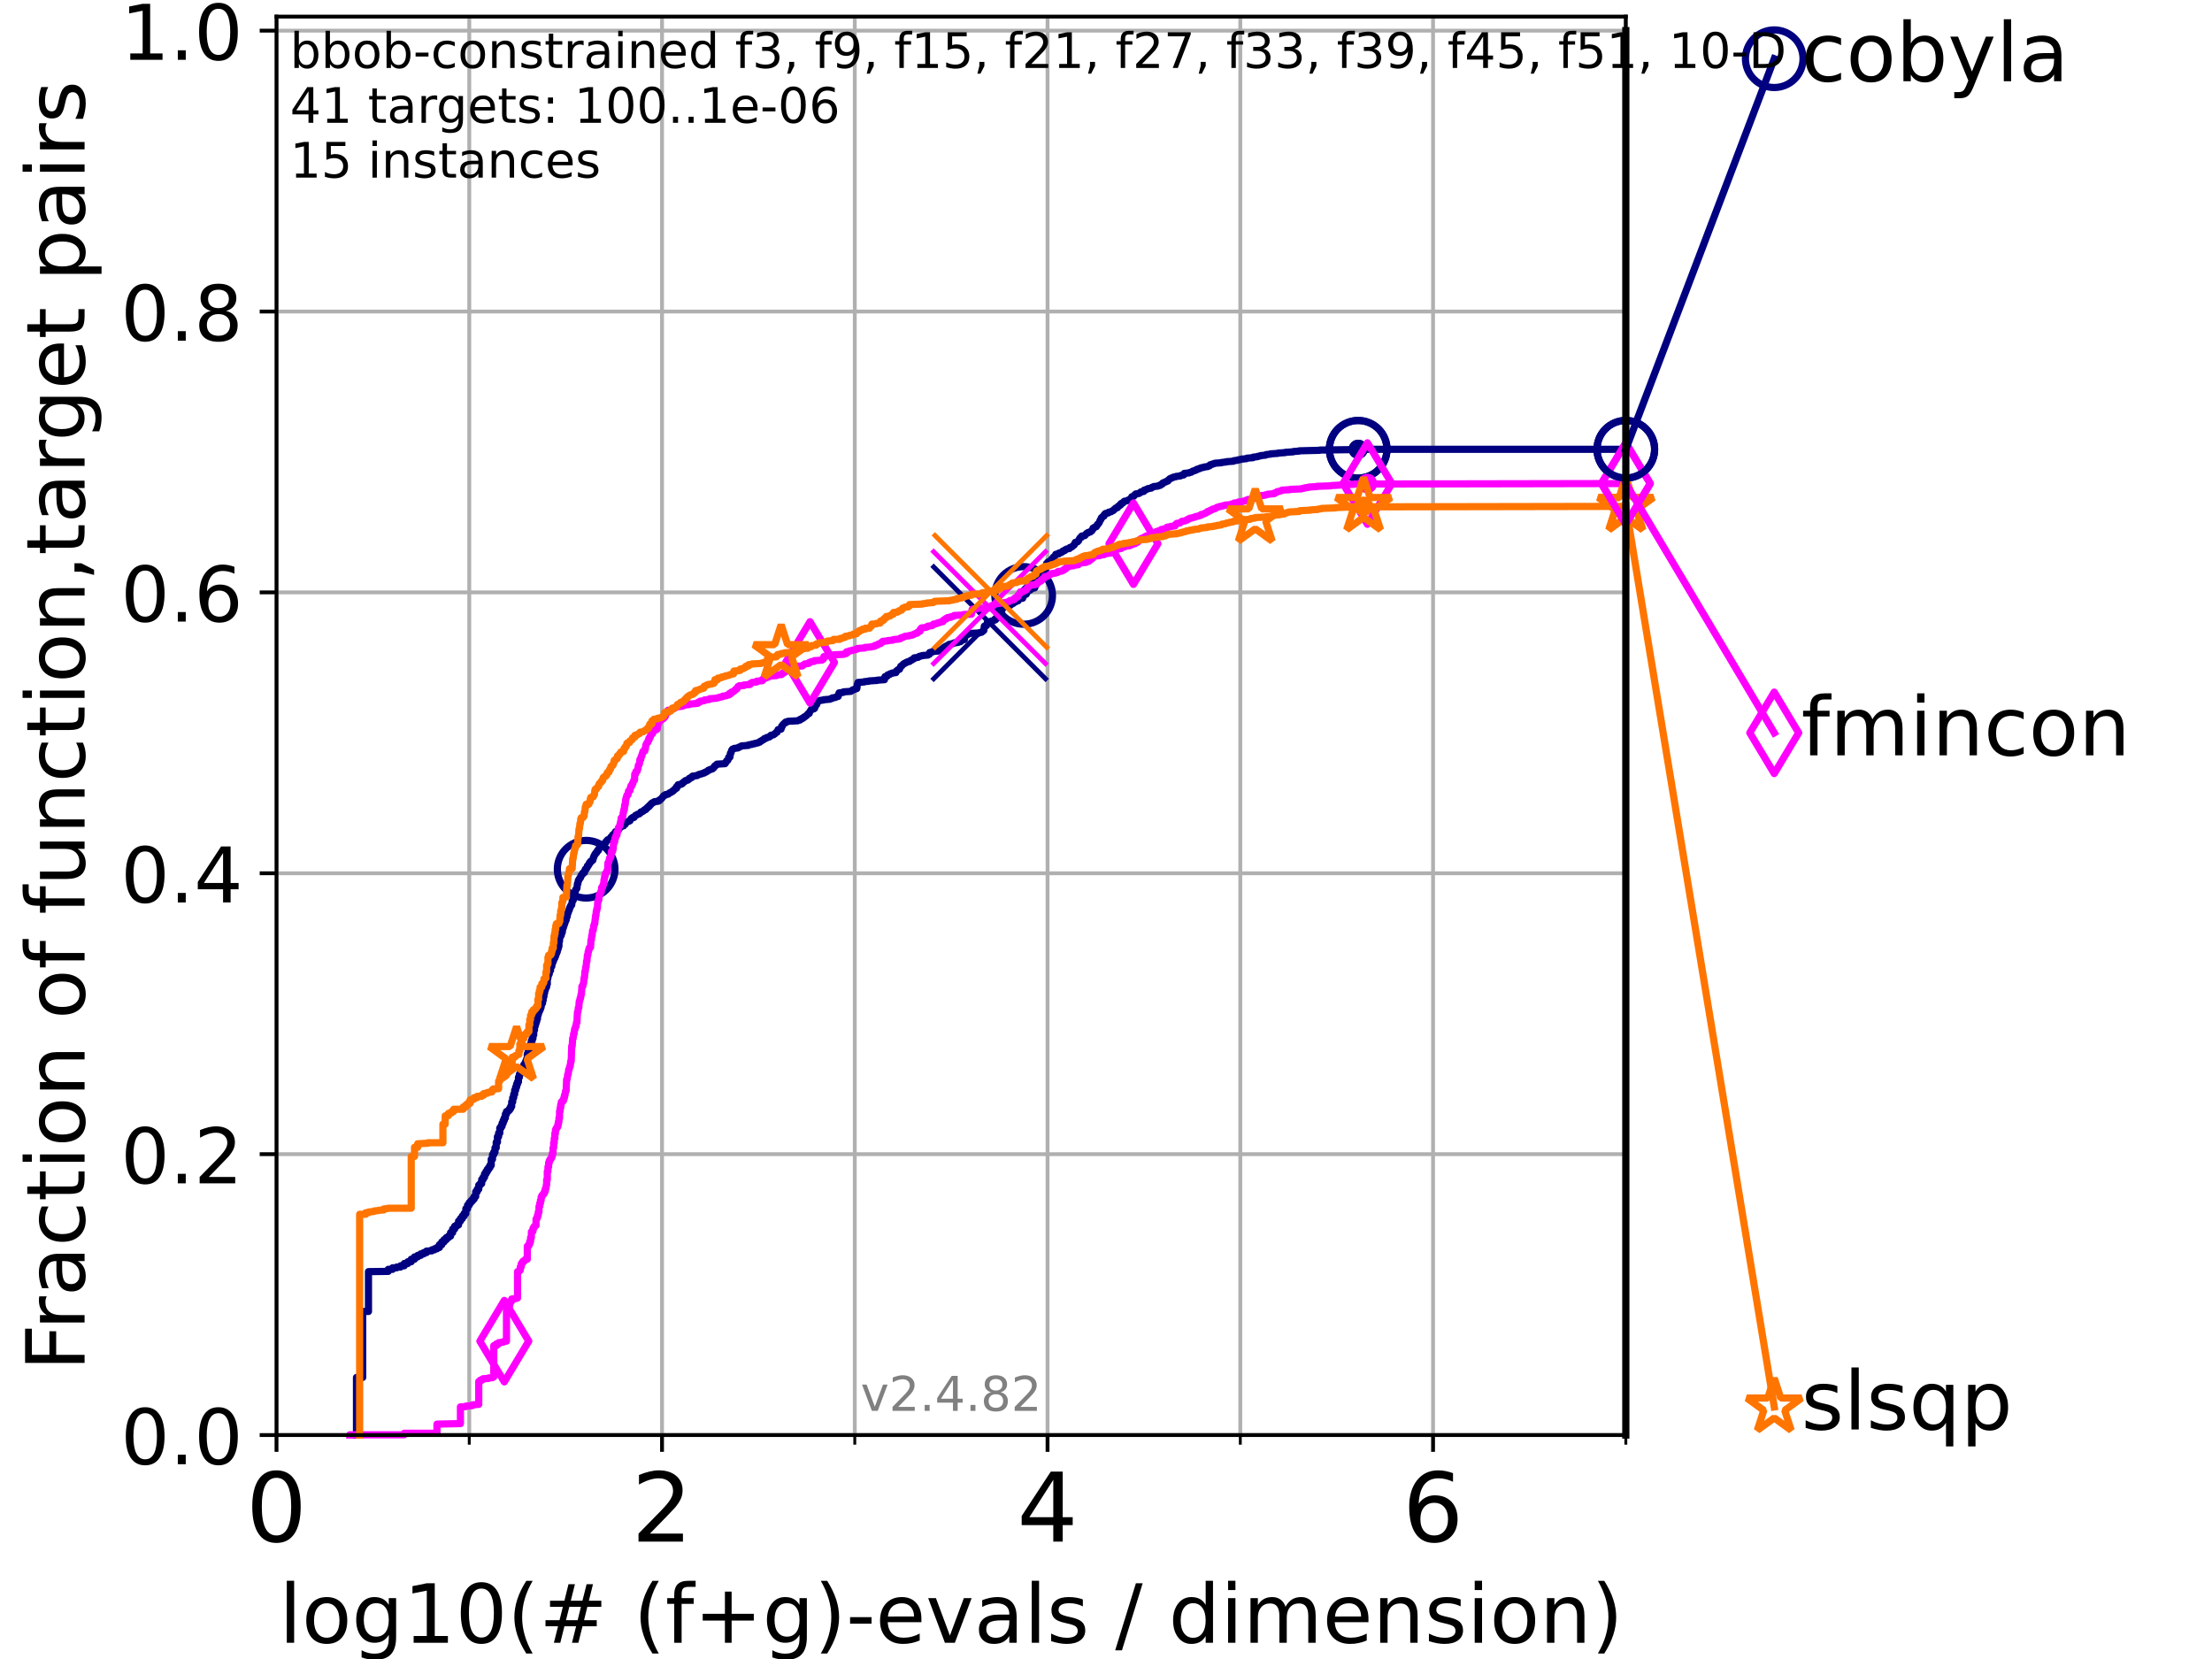 <?xml version="1.0" encoding="utf-8" standalone="no"?>
<!DOCTYPE svg PUBLIC "-//W3C//DTD SVG 1.1//EN"
  "http://www.w3.org/Graphics/SVG/1.1/DTD/svg11.dtd">
<!-- Created with matplotlib (https://matplotlib.org/) -->
<svg height="345.6pt" version="1.1" viewBox="0 0 460.8 345.6" width="460.8pt" xmlns="http://www.w3.org/2000/svg" xmlns:xlink="http://www.w3.org/1999/xlink">
 <defs>
  <style type="text/css">*{stroke-linecap:butt;stroke-linejoin:round;}</style>
 </defs>
 <g id="figure_1">
  <g id="patch_1">
   <path d="M 0 345.6 
L 460.8 345.6 
L 460.8 0 
L 0 0 
z
" style="fill:#ffffff;"/>
  </g>
  <g id="axes_1">
   <g id="patch_2">
    <path d="M 57.6 298.944 
L 338.688 298.944 
L 338.688 3.456 
L 57.6 3.456 
z
" style="fill:#ffffff;"/>
   </g>
   <g id="matplotlib.axis_1">
    <g id="xtick_1">
     <g id="line2d_1">
      <path clip-path="url(#p9f9c79a460)" d="M 57.6 298.944 
L 57.6 3.456 
" style="fill:none;stroke:#b0b0b0;stroke-linecap:square;stroke-width:0.8;"/>
     </g>
     <g id="line2d_2">
      <defs>
       <path d="M 0 0 
L 0 3.5 
" id="mde56f7815b" style="stroke:#000000;stroke-width:0.8;"/>
      </defs>
      <g>
       <use style="stroke:#000000;stroke-width:0.8;" x="57.6" xlink:href="#mde56f7815b" y="298.944"/>
      </g>
     </g>
     <g id="text_1">
      <!-- 0 -->
      <g transform="translate(51.237 321.141)scale(0.2 -0.2)">
       <defs>
        <path d="M 31.781 66.406 
Q 24.172 66.406 20.328 58.906 
Q 16.5 51.422 16.5 36.375 
Q 16.5 21.391 20.328 13.891 
Q 24.172 6.391 31.781 6.391 
Q 39.453 6.391 43.281 13.891 
Q 47.125 21.391 47.125 36.375 
Q 47.125 51.422 43.281 58.906 
Q 39.453 66.406 31.781 66.406 
z
M 31.781 74.219 
Q 44.047 74.219 50.516 64.516 
Q 56.984 54.828 56.984 36.375 
Q 56.984 17.969 50.516 8.266 
Q 44.047 -1.422 31.781 -1.422 
Q 19.531 -1.422 13.062 8.266 
Q 6.594 17.969 6.594 36.375 
Q 6.594 54.828 13.062 64.516 
Q 19.531 74.219 31.781 74.219 
z
" id="DejaVuSans-48"/>
       </defs>
       <use xlink:href="#DejaVuSans-48"/>
      </g>
     </g>
    </g>
    <g id="xtick_2">
     <g id="line2d_3">
      <path clip-path="url(#p9f9c79a460)" d="M 137.911 298.944 
L 137.911 3.456 
" style="fill:none;stroke:#b0b0b0;stroke-linecap:square;stroke-width:0.8;"/>
     </g>
     <g id="line2d_4">
      <g>
       <use style="stroke:#000000;stroke-width:0.8;" x="137.911" xlink:href="#mde56f7815b" y="298.944"/>
      </g>
     </g>
     <g id="text_2">
      <!-- 2 -->
      <g transform="translate(131.548 321.141)scale(0.2 -0.2)">
       <defs>
        <path d="M 19.188 8.297 
L 53.609 8.297 
L 53.609 0 
L 7.328 0 
L 7.328 8.297 
Q 12.938 14.109 22.625 23.891 
Q 32.328 33.688 34.812 36.531 
Q 39.547 41.844 41.422 45.531 
Q 43.312 49.219 43.312 52.781 
Q 43.312 58.594 39.234 62.25 
Q 35.156 65.922 28.609 65.922 
Q 23.969 65.922 18.812 64.312 
Q 13.672 62.703 7.812 59.422 
L 7.812 69.391 
Q 13.766 71.781 18.938 73 
Q 24.125 74.219 28.422 74.219 
Q 39.75 74.219 46.484 68.547 
Q 53.219 62.891 53.219 53.422 
Q 53.219 48.922 51.531 44.891 
Q 49.859 40.875 45.406 35.406 
Q 44.188 33.984 37.641 27.219 
Q 31.109 20.453 19.188 8.297 
z
" id="DejaVuSans-50"/>
       </defs>
       <use xlink:href="#DejaVuSans-50"/>
      </g>
     </g>
    </g>
    <g id="xtick_3">
     <g id="line2d_5">
      <path clip-path="url(#p9f9c79a460)" d="M 218.222 298.944 
L 218.222 3.456 
" style="fill:none;stroke:#b0b0b0;stroke-linecap:square;stroke-width:0.8;"/>
     </g>
     <g id="line2d_6">
      <g>
       <use style="stroke:#000000;stroke-width:0.8;" x="218.222" xlink:href="#mde56f7815b" y="298.944"/>
      </g>
     </g>
     <g id="text_3">
      <!-- 4 -->
      <g transform="translate(211.859 321.141)scale(0.2 -0.2)">
       <defs>
        <path d="M 37.797 64.312 
L 12.891 25.391 
L 37.797 25.391 
z
M 35.203 72.906 
L 47.609 72.906 
L 47.609 25.391 
L 58.016 25.391 
L 58.016 17.188 
L 47.609 17.188 
L 47.609 0 
L 37.797 0 
L 37.797 17.188 
L 4.891 17.188 
L 4.891 26.703 
z
" id="DejaVuSans-52"/>
       </defs>
       <use xlink:href="#DejaVuSans-52"/>
      </g>
     </g>
    </g>
    <g id="xtick_4">
     <g id="line2d_7">
      <path clip-path="url(#p9f9c79a460)" d="M 298.533 298.944 
L 298.533 3.456 
" style="fill:none;stroke:#b0b0b0;stroke-linecap:square;stroke-width:0.8;"/>
     </g>
     <g id="line2d_8">
      <g>
       <use style="stroke:#000000;stroke-width:0.8;" x="298.533" xlink:href="#mde56f7815b" y="298.944"/>
      </g>
     </g>
     <g id="text_4">
      <!-- 6 -->
      <g transform="translate(292.17 321.141)scale(0.2 -0.2)">
       <defs>
        <path d="M 33.016 40.375 
Q 26.375 40.375 22.484 35.828 
Q 18.609 31.297 18.609 23.391 
Q 18.609 15.531 22.484 10.953 
Q 26.375 6.391 33.016 6.391 
Q 39.656 6.391 43.531 10.953 
Q 47.406 15.531 47.406 23.391 
Q 47.406 31.297 43.531 35.828 
Q 39.656 40.375 33.016 40.375 
z
M 52.594 71.297 
L 52.594 62.312 
Q 48.875 64.062 45.094 64.984 
Q 41.312 65.922 37.594 65.922 
Q 27.828 65.922 22.672 59.328 
Q 17.531 52.734 16.797 39.406 
Q 19.672 43.656 24.016 45.922 
Q 28.375 48.188 33.594 48.188 
Q 44.578 48.188 50.953 41.516 
Q 57.328 34.859 57.328 23.391 
Q 57.328 12.156 50.688 5.359 
Q 44.047 -1.422 33.016 -1.422 
Q 20.359 -1.422 13.672 8.266 
Q 6.984 17.969 6.984 36.375 
Q 6.984 53.656 15.188 63.938 
Q 23.391 74.219 37.203 74.219 
Q 40.922 74.219 44.703 73.484 
Q 48.484 72.75 52.594 71.297 
z
" id="DejaVuSans-54"/>
       </defs>
       <use xlink:href="#DejaVuSans-54"/>
      </g>
     </g>
    </g>
    <g id="xtick_5">
     <g id="line2d_9">
      <path clip-path="url(#p9f9c79a460)" d="M 97.755 298.944 
L 97.755 3.456 
" style="fill:none;stroke:#b0b0b0;stroke-linecap:square;stroke-width:0.8;"/>
     </g>
     <g id="line2d_10">
      <defs>
       <path d="M 0 0 
L 0 2 
" id="m1e18e3c62f" style="stroke:#000000;stroke-width:0.6;"/>
      </defs>
      <g>
       <use style="stroke:#000000;stroke-width:0.6;" x="97.755" xlink:href="#m1e18e3c62f" y="298.944"/>
      </g>
     </g>
    </g>
    <g id="xtick_6">
     <g id="line2d_11">
      <path clip-path="url(#p9f9c79a460)" d="M 178.066 298.944 
L 178.066 3.456 
" style="fill:none;stroke:#b0b0b0;stroke-linecap:square;stroke-width:0.8;"/>
     </g>
     <g id="line2d_12">
      <g>
       <use style="stroke:#000000;stroke-width:0.6;" x="178.066" xlink:href="#m1e18e3c62f" y="298.944"/>
      </g>
     </g>
    </g>
    <g id="xtick_7">
     <g id="line2d_13">
      <path clip-path="url(#p9f9c79a460)" d="M 258.377 298.944 
L 258.377 3.456 
" style="fill:none;stroke:#b0b0b0;stroke-linecap:square;stroke-width:0.8;"/>
     </g>
     <g id="line2d_14">
      <g>
       <use style="stroke:#000000;stroke-width:0.6;" x="258.377" xlink:href="#m1e18e3c62f" y="298.944"/>
      </g>
     </g>
    </g>
    <g id="xtick_8">
     <g id="line2d_15">
      <path clip-path="url(#p9f9c79a460)" d="M 338.688 298.944 
L 338.688 3.456 
" style="fill:none;stroke:#b0b0b0;stroke-linecap:square;stroke-width:0.8;"/>
     </g>
     <g id="line2d_16">
      <g>
       <use style="stroke:#000000;stroke-width:0.6;" x="338.688" xlink:href="#m1e18e3c62f" y="298.944"/>
      </g>
     </g>
    </g>
    <g id="text_5">
     <!-- log10(# (f+g)-evals / dimension) -->
     <g transform="translate(58.145 342.218)scale(0.17 -0.17)">
      <defs>
       <path d="M 9.422 75.984 
L 18.406 75.984 
L 18.406 0 
L 9.422 0 
z
" id="DejaVuSans-108"/>
       <path d="M 30.609 48.391 
Q 23.391 48.391 19.188 42.75 
Q 14.984 37.109 14.984 27.297 
Q 14.984 17.484 19.156 11.844 
Q 23.344 6.203 30.609 6.203 
Q 37.797 6.203 41.984 11.859 
Q 46.188 17.531 46.188 27.297 
Q 46.188 37.016 41.984 42.703 
Q 37.797 48.391 30.609 48.391 
z
M 30.609 56 
Q 42.328 56 49.016 48.375 
Q 55.719 40.766 55.719 27.297 
Q 55.719 13.875 49.016 6.219 
Q 42.328 -1.422 30.609 -1.422 
Q 18.844 -1.422 12.172 6.219 
Q 5.516 13.875 5.516 27.297 
Q 5.516 40.766 12.172 48.375 
Q 18.844 56 30.609 56 
z
" id="DejaVuSans-111"/>
       <path d="M 45.406 27.984 
Q 45.406 37.75 41.375 43.109 
Q 37.359 48.484 30.078 48.484 
Q 22.859 48.484 18.828 43.109 
Q 14.797 37.75 14.797 27.984 
Q 14.797 18.266 18.828 12.891 
Q 22.859 7.516 30.078 7.516 
Q 37.359 7.516 41.375 12.891 
Q 45.406 18.266 45.406 27.984 
z
M 54.391 6.781 
Q 54.391 -7.172 48.188 -13.984 
Q 42 -20.797 29.203 -20.797 
Q 24.469 -20.797 20.266 -20.094 
Q 16.062 -19.391 12.109 -17.922 
L 12.109 -9.188 
Q 16.062 -11.328 19.922 -12.344 
Q 23.781 -13.375 27.781 -13.375 
Q 36.625 -13.375 41.016 -8.766 
Q 45.406 -4.156 45.406 5.172 
L 45.406 9.625 
Q 42.625 4.781 38.281 2.391 
Q 33.938 0 27.875 0 
Q 17.828 0 11.672 7.656 
Q 5.516 15.328 5.516 27.984 
Q 5.516 40.672 11.672 48.328 
Q 17.828 56 27.875 56 
Q 33.938 56 38.281 53.609 
Q 42.625 51.219 45.406 46.391 
L 45.406 54.688 
L 54.391 54.688 
z
" id="DejaVuSans-103"/>
       <path d="M 12.406 8.297 
L 28.516 8.297 
L 28.516 63.922 
L 10.984 60.406 
L 10.984 69.391 
L 28.422 72.906 
L 38.281 72.906 
L 38.281 8.297 
L 54.391 8.297 
L 54.391 0 
L 12.406 0 
z
" id="DejaVuSans-49"/>
       <path d="M 31 75.875 
Q 24.469 64.656 21.281 53.656 
Q 18.109 42.672 18.109 31.391 
Q 18.109 20.125 21.312 9.062 
Q 24.516 -2 31 -13.188 
L 23.188 -13.188 
Q 15.875 -1.703 12.234 9.375 
Q 8.594 20.453 8.594 31.391 
Q 8.594 42.281 12.203 53.312 
Q 15.828 64.359 23.188 75.875 
z
" id="DejaVuSans-40"/>
       <path d="M 51.125 44 
L 36.922 44 
L 32.812 27.688 
L 47.125 27.688 
z
M 43.797 71.781 
L 38.719 51.516 
L 52.984 51.516 
L 58.109 71.781 
L 65.922 71.781 
L 60.891 51.516 
L 76.125 51.516 
L 76.125 44 
L 58.984 44 
L 54.984 27.688 
L 70.516 27.688 
L 70.516 20.219 
L 53.078 20.219 
L 48 0 
L 40.188 0 
L 45.219 20.219 
L 30.906 20.219 
L 25.875 0 
L 18.016 0 
L 23.094 20.219 
L 7.719 20.219 
L 7.719 27.688 
L 24.906 27.688 
L 29 44 
L 13.281 44 
L 13.281 51.516 
L 30.906 51.516 
L 35.891 71.781 
z
" id="DejaVuSans-35"/>
       <path id="DejaVuSans-32"/>
       <path d="M 37.109 75.984 
L 37.109 68.5 
L 28.516 68.5 
Q 23.688 68.5 21.797 66.547 
Q 19.922 64.594 19.922 59.516 
L 19.922 54.688 
L 34.719 54.688 
L 34.719 47.703 
L 19.922 47.703 
L 19.922 0 
L 10.891 0 
L 10.891 47.703 
L 2.297 47.703 
L 2.297 54.688 
L 10.891 54.688 
L 10.891 58.5 
Q 10.891 67.625 15.141 71.797 
Q 19.391 75.984 28.609 75.984 
z
" id="DejaVuSans-102"/>
       <path d="M 46 62.703 
L 46 35.5 
L 73.188 35.5 
L 73.188 27.203 
L 46 27.203 
L 46 0 
L 37.797 0 
L 37.797 27.203 
L 10.594 27.203 
L 10.594 35.5 
L 37.797 35.5 
L 37.797 62.703 
z
" id="DejaVuSans-43"/>
       <path d="M 8.016 75.875 
L 15.828 75.875 
Q 23.141 64.359 26.781 53.312 
Q 30.422 42.281 30.422 31.391 
Q 30.422 20.453 26.781 9.375 
Q 23.141 -1.703 15.828 -13.188 
L 8.016 -13.188 
Q 14.5 -2 17.703 9.062 
Q 20.906 20.125 20.906 31.391 
Q 20.906 42.672 17.703 53.656 
Q 14.5 64.656 8.016 75.875 
z
" id="DejaVuSans-41"/>
       <path d="M 4.891 31.391 
L 31.203 31.391 
L 31.203 23.391 
L 4.891 23.391 
z
" id="DejaVuSans-45"/>
       <path d="M 56.203 29.594 
L 56.203 25.203 
L 14.891 25.203 
Q 15.484 15.922 20.484 11.062 
Q 25.484 6.203 34.422 6.203 
Q 39.594 6.203 44.453 7.469 
Q 49.312 8.734 54.109 11.281 
L 54.109 2.781 
Q 49.266 0.734 44.188 -0.344 
Q 39.109 -1.422 33.891 -1.422 
Q 20.797 -1.422 13.156 6.188 
Q 5.516 13.812 5.516 26.812 
Q 5.516 40.234 12.766 48.109 
Q 20.016 56 32.328 56 
Q 43.359 56 49.781 48.891 
Q 56.203 41.797 56.203 29.594 
z
M 47.219 32.234 
Q 47.125 39.594 43.094 43.984 
Q 39.062 48.391 32.422 48.391 
Q 24.906 48.391 20.391 44.141 
Q 15.875 39.891 15.188 32.172 
z
" id="DejaVuSans-101"/>
       <path d="M 2.984 54.688 
L 12.5 54.688 
L 29.594 8.797 
L 46.688 54.688 
L 56.203 54.688 
L 35.688 0 
L 23.484 0 
z
" id="DejaVuSans-118"/>
       <path d="M 34.281 27.484 
Q 23.391 27.484 19.188 25 
Q 14.984 22.516 14.984 16.5 
Q 14.984 11.719 18.141 8.906 
Q 21.297 6.109 26.703 6.109 
Q 34.188 6.109 38.703 11.406 
Q 43.219 16.703 43.219 25.484 
L 43.219 27.484 
z
M 52.203 31.203 
L 52.203 0 
L 43.219 0 
L 43.219 8.297 
Q 40.141 3.328 35.547 0.953 
Q 30.953 -1.422 24.312 -1.422 
Q 15.922 -1.422 10.953 3.297 
Q 6 8.016 6 15.922 
Q 6 25.141 12.172 29.828 
Q 18.359 34.516 30.609 34.516 
L 43.219 34.516 
L 43.219 35.406 
Q 43.219 41.609 39.141 45 
Q 35.062 48.391 27.688 48.391 
Q 23 48.391 18.547 47.266 
Q 14.109 46.141 10.016 43.891 
L 10.016 52.203 
Q 14.938 54.109 19.578 55.047 
Q 24.219 56 28.609 56 
Q 40.484 56 46.344 49.844 
Q 52.203 43.703 52.203 31.203 
z
" id="DejaVuSans-97"/>
       <path d="M 44.281 53.078 
L 44.281 44.578 
Q 40.484 46.531 36.375 47.5 
Q 32.281 48.484 27.875 48.484 
Q 21.188 48.484 17.844 46.438 
Q 14.5 44.391 14.5 40.281 
Q 14.5 37.156 16.891 35.375 
Q 19.281 33.594 26.516 31.984 
L 29.594 31.297 
Q 39.156 29.25 43.188 25.516 
Q 47.219 21.781 47.219 15.094 
Q 47.219 7.469 41.188 3.016 
Q 35.156 -1.422 24.609 -1.422 
Q 20.219 -1.422 15.453 -0.562 
Q 10.688 0.297 5.422 2 
L 5.422 11.281 
Q 10.406 8.688 15.234 7.391 
Q 20.062 6.109 24.812 6.109 
Q 31.156 6.109 34.562 8.281 
Q 37.984 10.453 37.984 14.406 
Q 37.984 18.062 35.516 20.016 
Q 33.062 21.969 24.703 23.781 
L 21.578 24.516 
Q 13.234 26.266 9.516 29.906 
Q 5.812 33.547 5.812 39.891 
Q 5.812 47.609 11.281 51.797 
Q 16.75 56 26.812 56 
Q 31.781 56 36.172 55.266 
Q 40.578 54.547 44.281 53.078 
z
" id="DejaVuSans-115"/>
       <path d="M 25.391 72.906 
L 33.688 72.906 
L 8.297 -9.281 
L 0 -9.281 
z
" id="DejaVuSans-47"/>
       <path d="M 45.406 46.391 
L 45.406 75.984 
L 54.391 75.984 
L 54.391 0 
L 45.406 0 
L 45.406 8.203 
Q 42.578 3.328 38.25 0.953 
Q 33.938 -1.422 27.875 -1.422 
Q 17.969 -1.422 11.734 6.484 
Q 5.516 14.406 5.516 27.297 
Q 5.516 40.188 11.734 48.094 
Q 17.969 56 27.875 56 
Q 33.938 56 38.25 53.625 
Q 42.578 51.266 45.406 46.391 
z
M 14.797 27.297 
Q 14.797 17.391 18.875 11.75 
Q 22.953 6.109 30.078 6.109 
Q 37.203 6.109 41.297 11.75 
Q 45.406 17.391 45.406 27.297 
Q 45.406 37.203 41.297 42.844 
Q 37.203 48.484 30.078 48.484 
Q 22.953 48.484 18.875 42.844 
Q 14.797 37.203 14.797 27.297 
z
" id="DejaVuSans-100"/>
       <path d="M 9.422 54.688 
L 18.406 54.688 
L 18.406 0 
L 9.422 0 
z
M 9.422 75.984 
L 18.406 75.984 
L 18.406 64.594 
L 9.422 64.594 
z
" id="DejaVuSans-105"/>
       <path d="M 52 44.188 
Q 55.375 50.25 60.062 53.125 
Q 64.75 56 71.094 56 
Q 79.641 56 84.281 50.016 
Q 88.922 44.047 88.922 33.016 
L 88.922 0 
L 79.891 0 
L 79.891 32.719 
Q 79.891 40.578 77.094 44.375 
Q 74.312 48.188 68.609 48.188 
Q 61.625 48.188 57.562 43.547 
Q 53.516 38.922 53.516 30.906 
L 53.516 0 
L 44.484 0 
L 44.484 32.719 
Q 44.484 40.625 41.703 44.406 
Q 38.922 48.188 33.109 48.188 
Q 26.219 48.188 22.156 43.531 
Q 18.109 38.875 18.109 30.906 
L 18.109 0 
L 9.078 0 
L 9.078 54.688 
L 18.109 54.688 
L 18.109 46.188 
Q 21.188 51.219 25.484 53.609 
Q 29.781 56 35.688 56 
Q 41.656 56 45.828 52.969 
Q 50 49.953 52 44.188 
z
" id="DejaVuSans-109"/>
       <path d="M 54.891 33.016 
L 54.891 0 
L 45.906 0 
L 45.906 32.719 
Q 45.906 40.484 42.875 44.328 
Q 39.844 48.188 33.797 48.188 
Q 26.516 48.188 22.312 43.547 
Q 18.109 38.922 18.109 30.906 
L 18.109 0 
L 9.078 0 
L 9.078 54.688 
L 18.109 54.688 
L 18.109 46.188 
Q 21.344 51.125 25.703 53.562 
Q 30.078 56 35.797 56 
Q 45.219 56 50.047 50.172 
Q 54.891 44.344 54.891 33.016 
z
" id="DejaVuSans-110"/>
      </defs>
      <use xlink:href="#DejaVuSans-108"/>
      <use x="27.783" xlink:href="#DejaVuSans-111"/>
      <use x="88.965" xlink:href="#DejaVuSans-103"/>
      <use x="152.441" xlink:href="#DejaVuSans-49"/>
      <use x="216.064" xlink:href="#DejaVuSans-48"/>
      <use x="279.688" xlink:href="#DejaVuSans-40"/>
      <use x="318.701" xlink:href="#DejaVuSans-35"/>
      <use x="402.49" xlink:href="#DejaVuSans-32"/>
      <use x="434.277" xlink:href="#DejaVuSans-40"/>
      <use x="473.291" xlink:href="#DejaVuSans-102"/>
      <use x="508.496" xlink:href="#DejaVuSans-43"/>
      <use x="592.285" xlink:href="#DejaVuSans-103"/>
      <use x="655.762" xlink:href="#DejaVuSans-41"/>
      <use x="694.775" xlink:href="#DejaVuSans-45"/>
      <use x="730.859" xlink:href="#DejaVuSans-101"/>
      <use x="792.383" xlink:href="#DejaVuSans-118"/>
      <use x="851.562" xlink:href="#DejaVuSans-97"/>
      <use x="912.842" xlink:href="#DejaVuSans-108"/>
      <use x="940.625" xlink:href="#DejaVuSans-115"/>
      <use x="992.725" xlink:href="#DejaVuSans-32"/>
      <use x="1024.512" xlink:href="#DejaVuSans-47"/>
      <use x="1058.203" xlink:href="#DejaVuSans-32"/>
      <use x="1089.99" xlink:href="#DejaVuSans-100"/>
      <use x="1153.467" xlink:href="#DejaVuSans-105"/>
      <use x="1181.25" xlink:href="#DejaVuSans-109"/>
      <use x="1278.662" xlink:href="#DejaVuSans-101"/>
      <use x="1340.186" xlink:href="#DejaVuSans-110"/>
      <use x="1403.564" xlink:href="#DejaVuSans-115"/>
      <use x="1455.664" xlink:href="#DejaVuSans-105"/>
      <use x="1483.447" xlink:href="#DejaVuSans-111"/>
      <use x="1544.629" xlink:href="#DejaVuSans-110"/>
      <use x="1608.008" xlink:href="#DejaVuSans-41"/>
     </g>
    </g>
   </g>
   <g id="matplotlib.axis_2">
    <g id="ytick_1">
     <g id="line2d_17">
      <path clip-path="url(#p9f9c79a460)" d="M 57.6 298.944 
L 338.688 298.944 
" style="fill:none;stroke:#b0b0b0;stroke-linecap:square;stroke-width:0.8;"/>
     </g>
     <g id="line2d_18">
      <defs>
       <path d="M 0 0 
L -3.5 0 
" id="m44c695a056" style="stroke:#000000;stroke-width:0.8;"/>
      </defs>
      <g>
       <use style="stroke:#000000;stroke-width:0.8;" x="57.6" xlink:href="#m44c695a056" y="298.944"/>
      </g>
     </g>
     <g id="text_6">
      <!-- 0.0 -->
      <g transform="translate(25.155 305.023)scale(0.16 -0.16)">
       <defs>
        <path d="M 10.688 12.406 
L 21 12.406 
L 21 0 
L 10.688 0 
z
" id="DejaVuSans-46"/>
       </defs>
       <use xlink:href="#DejaVuSans-48"/>
       <use x="63.623" xlink:href="#DejaVuSans-46"/>
       <use x="95.41" xlink:href="#DejaVuSans-48"/>
      </g>
     </g>
    </g>
    <g id="ytick_2">
     <g id="line2d_19">
      <path clip-path="url(#p9f9c79a460)" d="M 57.6 240.432 
L 338.688 240.432 
" style="fill:none;stroke:#b0b0b0;stroke-linecap:square;stroke-width:0.8;"/>
     </g>
     <g id="line2d_20">
      <g>
       <use style="stroke:#000000;stroke-width:0.8;" x="57.6" xlink:href="#m44c695a056" y="240.432"/>
      </g>
     </g>
     <g id="text_7">
      <!-- 0.2 -->
      <g transform="translate(25.155 246.51)scale(0.16 -0.16)">
       <use xlink:href="#DejaVuSans-48"/>
       <use x="63.623" xlink:href="#DejaVuSans-46"/>
       <use x="95.41" xlink:href="#DejaVuSans-50"/>
      </g>
     </g>
    </g>
    <g id="ytick_3">
     <g id="line2d_21">
      <path clip-path="url(#p9f9c79a460)" d="M 57.6 181.919 
L 338.688 181.919 
" style="fill:none;stroke:#b0b0b0;stroke-linecap:square;stroke-width:0.8;"/>
     </g>
     <g id="line2d_22">
      <g>
       <use style="stroke:#000000;stroke-width:0.8;" x="57.6" xlink:href="#m44c695a056" y="181.919"/>
      </g>
     </g>
     <g id="text_8">
      <!-- 0.4 -->
      <g transform="translate(25.155 187.998)scale(0.16 -0.16)">
       <use xlink:href="#DejaVuSans-48"/>
       <use x="63.623" xlink:href="#DejaVuSans-46"/>
       <use x="95.41" xlink:href="#DejaVuSans-52"/>
      </g>
     </g>
    </g>
    <g id="ytick_4">
     <g id="line2d_23">
      <path clip-path="url(#p9f9c79a460)" d="M 57.6 123.407 
L 338.688 123.407 
" style="fill:none;stroke:#b0b0b0;stroke-linecap:square;stroke-width:0.8;"/>
     </g>
     <g id="line2d_24">
      <g>
       <use style="stroke:#000000;stroke-width:0.8;" x="57.6" xlink:href="#m44c695a056" y="123.407"/>
      </g>
     </g>
     <g id="text_9">
      <!-- 0.6 -->
      <g transform="translate(25.155 129.485)scale(0.16 -0.16)">
       <use xlink:href="#DejaVuSans-48"/>
       <use x="63.623" xlink:href="#DejaVuSans-46"/>
       <use x="95.41" xlink:href="#DejaVuSans-54"/>
      </g>
     </g>
    </g>
    <g id="ytick_5">
     <g id="line2d_25">
      <path clip-path="url(#p9f9c79a460)" d="M 57.6 64.894 
L 338.688 64.894 
" style="fill:none;stroke:#b0b0b0;stroke-linecap:square;stroke-width:0.8;"/>
     </g>
     <g id="line2d_26">
      <g>
       <use style="stroke:#000000;stroke-width:0.8;" x="57.6" xlink:href="#m44c695a056" y="64.894"/>
      </g>
     </g>
     <g id="text_10">
      <!-- 0.8 -->
      <g transform="translate(25.155 70.973)scale(0.16 -0.16)">
       <defs>
        <path d="M 31.781 34.625 
Q 24.75 34.625 20.719 30.859 
Q 16.703 27.094 16.703 20.516 
Q 16.703 13.922 20.719 10.156 
Q 24.75 6.391 31.781 6.391 
Q 38.812 6.391 42.859 10.172 
Q 46.922 13.969 46.922 20.516 
Q 46.922 27.094 42.891 30.859 
Q 38.875 34.625 31.781 34.625 
z
M 21.922 38.812 
Q 15.578 40.375 12.031 44.719 
Q 8.5 49.078 8.5 55.328 
Q 8.5 64.062 14.719 69.141 
Q 20.953 74.219 31.781 74.219 
Q 42.672 74.219 48.875 69.141 
Q 55.078 64.062 55.078 55.328 
Q 55.078 49.078 51.531 44.719 
Q 48 40.375 41.703 38.812 
Q 48.828 37.156 52.797 32.312 
Q 56.781 27.484 56.781 20.516 
Q 56.781 9.906 50.312 4.234 
Q 43.844 -1.422 31.781 -1.422 
Q 19.734 -1.422 13.25 4.234 
Q 6.781 9.906 6.781 20.516 
Q 6.781 27.484 10.781 32.312 
Q 14.797 37.156 21.922 38.812 
z
M 18.312 54.391 
Q 18.312 48.734 21.844 45.562 
Q 25.391 42.391 31.781 42.391 
Q 38.141 42.391 41.719 45.562 
Q 45.312 48.734 45.312 54.391 
Q 45.312 60.062 41.719 63.234 
Q 38.141 66.406 31.781 66.406 
Q 25.391 66.406 21.844 63.234 
Q 18.312 60.062 18.312 54.391 
z
" id="DejaVuSans-56"/>
       </defs>
       <use xlink:href="#DejaVuSans-48"/>
       <use x="63.623" xlink:href="#DejaVuSans-46"/>
       <use x="95.41" xlink:href="#DejaVuSans-56"/>
      </g>
     </g>
    </g>
    <g id="ytick_6">
     <g id="line2d_27">
      <path clip-path="url(#p9f9c79a460)" d="M 57.6 6.382 
L 338.688 6.382 
" style="fill:none;stroke:#b0b0b0;stroke-linecap:square;stroke-width:0.8;"/>
     </g>
     <g id="line2d_28">
      <g>
       <use style="stroke:#000000;stroke-width:0.8;" x="57.6" xlink:href="#m44c695a056" y="6.382"/>
      </g>
     </g>
     <g id="text_11">
      <!-- 1.0 -->
      <g transform="translate(25.155 12.46)scale(0.16 -0.16)">
       <use xlink:href="#DejaVuSans-49"/>
       <use x="63.623" xlink:href="#DejaVuSans-46"/>
       <use x="95.41" xlink:href="#DejaVuSans-48"/>
      </g>
     </g>
    </g>
    <g id="text_12">
     <!-- Fraction of function,target pairs -->
     <g transform="translate(17.62 285.585)rotate(-90)scale(0.17 -0.17)">
      <defs>
       <path d="M 9.812 72.906 
L 51.703 72.906 
L 51.703 64.594 
L 19.672 64.594 
L 19.672 43.109 
L 48.578 43.109 
L 48.578 34.812 
L 19.672 34.812 
L 19.672 0 
L 9.812 0 
z
" id="DejaVuSans-70"/>
       <path d="M 41.109 46.297 
Q 39.594 47.172 37.812 47.578 
Q 36.031 48 33.891 48 
Q 26.266 48 22.188 43.047 
Q 18.109 38.094 18.109 28.812 
L 18.109 0 
L 9.078 0 
L 9.078 54.688 
L 18.109 54.688 
L 18.109 46.188 
Q 20.953 51.172 25.484 53.578 
Q 30.031 56 36.531 56 
Q 37.453 56 38.578 55.875 
Q 39.703 55.766 41.062 55.516 
z
" id="DejaVuSans-114"/>
       <path d="M 48.781 52.594 
L 48.781 44.188 
Q 44.969 46.297 41.141 47.344 
Q 37.312 48.391 33.406 48.391 
Q 24.656 48.391 19.812 42.844 
Q 14.984 37.312 14.984 27.297 
Q 14.984 17.281 19.812 11.734 
Q 24.656 6.203 33.406 6.203 
Q 37.312 6.203 41.141 7.25 
Q 44.969 8.297 48.781 10.406 
L 48.781 2.094 
Q 45.016 0.344 40.984 -0.531 
Q 36.969 -1.422 32.422 -1.422 
Q 20.062 -1.422 12.781 6.344 
Q 5.516 14.109 5.516 27.297 
Q 5.516 40.672 12.859 48.328 
Q 20.219 56 33.016 56 
Q 37.156 56 41.109 55.141 
Q 45.062 54.297 48.781 52.594 
z
" id="DejaVuSans-99"/>
       <path d="M 18.312 70.219 
L 18.312 54.688 
L 36.812 54.688 
L 36.812 47.703 
L 18.312 47.703 
L 18.312 18.016 
Q 18.312 11.328 20.141 9.422 
Q 21.969 7.516 27.594 7.516 
L 36.812 7.516 
L 36.812 0 
L 27.594 0 
Q 17.188 0 13.234 3.875 
Q 9.281 7.766 9.281 18.016 
L 9.281 47.703 
L 2.688 47.703 
L 2.688 54.688 
L 9.281 54.688 
L 9.281 70.219 
z
" id="DejaVuSans-116"/>
       <path d="M 8.5 21.578 
L 8.5 54.688 
L 17.484 54.688 
L 17.484 21.922 
Q 17.484 14.156 20.5 10.266 
Q 23.531 6.391 29.594 6.391 
Q 36.859 6.391 41.078 11.031 
Q 45.312 15.672 45.312 23.688 
L 45.312 54.688 
L 54.297 54.688 
L 54.297 0 
L 45.312 0 
L 45.312 8.406 
Q 42.047 3.422 37.719 1 
Q 33.406 -1.422 27.688 -1.422 
Q 18.266 -1.422 13.375 4.438 
Q 8.5 10.297 8.5 21.578 
z
M 31.109 56 
z
" id="DejaVuSans-117"/>
       <path d="M 11.719 12.406 
L 22.016 12.406 
L 22.016 4 
L 14.016 -11.625 
L 7.719 -11.625 
L 11.719 4 
z
" id="DejaVuSans-44"/>
       <path d="M 18.109 8.203 
L 18.109 -20.797 
L 9.078 -20.797 
L 9.078 54.688 
L 18.109 54.688 
L 18.109 46.391 
Q 20.953 51.266 25.266 53.625 
Q 29.594 56 35.594 56 
Q 45.562 56 51.781 48.094 
Q 58.016 40.188 58.016 27.297 
Q 58.016 14.406 51.781 6.484 
Q 45.562 -1.422 35.594 -1.422 
Q 29.594 -1.422 25.266 0.953 
Q 20.953 3.328 18.109 8.203 
z
M 48.688 27.297 
Q 48.688 37.203 44.609 42.844 
Q 40.531 48.484 33.406 48.484 
Q 26.266 48.484 22.188 42.844 
Q 18.109 37.203 18.109 27.297 
Q 18.109 17.391 22.188 11.75 
Q 26.266 6.109 33.406 6.109 
Q 40.531 6.109 44.609 11.75 
Q 48.688 17.391 48.688 27.297 
z
" id="DejaVuSans-112"/>
      </defs>
      <use xlink:href="#DejaVuSans-70"/>
      <use x="50.27" xlink:href="#DejaVuSans-114"/>
      <use x="91.383" xlink:href="#DejaVuSans-97"/>
      <use x="152.662" xlink:href="#DejaVuSans-99"/>
      <use x="207.643" xlink:href="#DejaVuSans-116"/>
      <use x="246.852" xlink:href="#DejaVuSans-105"/>
      <use x="274.635" xlink:href="#DejaVuSans-111"/>
      <use x="335.816" xlink:href="#DejaVuSans-110"/>
      <use x="399.195" xlink:href="#DejaVuSans-32"/>
      <use x="430.982" xlink:href="#DejaVuSans-111"/>
      <use x="492.164" xlink:href="#DejaVuSans-102"/>
      <use x="527.369" xlink:href="#DejaVuSans-32"/>
      <use x="559.156" xlink:href="#DejaVuSans-102"/>
      <use x="594.361" xlink:href="#DejaVuSans-117"/>
      <use x="657.74" xlink:href="#DejaVuSans-110"/>
      <use x="721.119" xlink:href="#DejaVuSans-99"/>
      <use x="776.1" xlink:href="#DejaVuSans-116"/>
      <use x="815.309" xlink:href="#DejaVuSans-105"/>
      <use x="843.092" xlink:href="#DejaVuSans-111"/>
      <use x="904.273" xlink:href="#DejaVuSans-110"/>
      <use x="967.652" xlink:href="#DejaVuSans-44"/>
      <use x="999.439" xlink:href="#DejaVuSans-116"/>
      <use x="1038.648" xlink:href="#DejaVuSans-97"/>
      <use x="1099.928" xlink:href="#DejaVuSans-114"/>
      <use x="1139.291" xlink:href="#DejaVuSans-103"/>
      <use x="1202.768" xlink:href="#DejaVuSans-101"/>
      <use x="1264.291" xlink:href="#DejaVuSans-116"/>
      <use x="1303.5" xlink:href="#DejaVuSans-32"/>
      <use x="1335.287" xlink:href="#DejaVuSans-112"/>
      <use x="1398.764" xlink:href="#DejaVuSans-97"/>
      <use x="1460.043" xlink:href="#DejaVuSans-105"/>
      <use x="1487.826" xlink:href="#DejaVuSans-114"/>
      <use x="1528.939" xlink:href="#DejaVuSans-115"/>
     </g>
    </g>
   </g>
   <g id="line2d_29">
    <defs>
     <path d="M 0 1.5 
C 0.398 1.5 0.779 1.342 1.061 1.061 
C 1.342 0.779 1.5 0.398 1.5 0 
C 1.5 -0.398 1.342 -0.779 1.061 -1.061 
C 0.779 -1.342 0.398 -1.5 0 -1.5 
C -0.398 -1.5 -0.779 -1.342 -1.061 -1.061 
C -1.342 -0.779 -1.5 -0.398 -1.5 0 
C -1.5 0.398 -1.342 0.779 -1.061 1.061 
C -0.779 1.342 -0.398 1.5 0 1.5 
z
" id="m62b47095cf" style="stroke:#000080;"/>
    </defs>
    <g>
     <use style="fill:#000080;stroke:#000080;" x="282.932" xlink:href="#m62b47095cf" y="93.595"/>
     <use style="fill:#000080;stroke:#000080;" x="282.932" xlink:href="#m62b47095cf" y="93.595"/>
    </g>
   </g>
   <g id="line2d_30">
    <path d="M 74.263 298.944 
L 74.263 286.946 
L 75.556 286.946 
L 75.556 273.203 
L 76.759 273.203 
L 76.759 264.904 
L 80.881 264.851 
L 80.881 264.429 
L 81.776 264.429 
L 81.776 264.111 
L 82.627 264.111 
L 82.627 263.953 
L 83.438 263.953 
L 83.438 263.689 
L 84.213 263.689 
L 84.213 263.213 
L 84.956 263.213 
L 84.956 262.843 
L 85.667 262.843 
L 85.667 262.314 
L 86.351 262.314 
L 86.351 261.839 
L 87.01 261.839 
L 87.01 261.521 
L 87.644 261.521 
L 87.644 261.204 
L 88.256 261.204 
L 88.256 260.94 
L 88.847 260.94 
L 88.847 260.623 
L 89.973 260.57 
L 89.973 260.359 
L 90.509 260.359 
L 90.509 260.147 
L 91.03 260.147 
L 91.03 259.883 
L 91.535 259.883 
L 91.535 259.301 
L 92.027 259.301 
L 92.027 258.72 
L 92.504 258.72 
L 92.504 258.244 
L 92.969 258.244 
L 92.969 257.821 
L 93.422 257.821 
L 93.422 257.504 
L 93.864 257.504 
L 93.864 256.764 
L 94.295 256.764 
L 94.295 256.024 
L 94.715 256.024 
L 94.715 255.443 
L 95.125 255.443 
L 95.125 255.179 
L 95.526 255.179 
L 95.526 254.386 
L 95.918 254.386 
L 95.918 253.857 
L 96.301 253.857 
L 96.301 253.329 
L 96.676 253.329 
L 96.676 252.8 
L 97.044 252.8 
L 97.044 251.796 
L 97.403 251.796 
L 97.403 251.056 
L 97.755 251.056 
L 97.755 250.527 
L 98.101 250.527 
L 98.101 250.157 
L 98.439 250.157 
L 98.439 249.787 
L 98.772 249.787 
L 98.772 249.259 
L 99.098 249.259 
L 99.098 248.254 
L 99.418 248.254 
L 99.418 247.726 
L 99.732 247.726 
L 99.732 246.88 
L 100.04 246.88 
L 100.04 246.563 
L 100.344 246.563 
L 100.344 245.717 
L 100.642 245.717 
L 100.642 245.241 
L 100.935 245.241 
L 100.935 244.554 
L 101.223 244.554 
L 101.223 244.079 
L 101.507 244.079 
L 101.507 243.603 
L 101.786 243.603 
L 101.786 243.233 
L 102.06 243.233 
L 102.06 242.757 
L 102.331 242.757 
L 102.331 241.489 
L 102.597 241.489 
L 102.597 240.537 
L 102.859 240.537 
L 102.859 240.009 
L 103.118 240.009 
L 103.118 239.11 
L 103.372 239.11 
L 103.372 237.947 
L 103.623 237.947 
L 103.623 236.784 
L 103.871 236.784 
L 103.871 236.044 
L 104.115 236.044 
L 104.115 234.987 
L 104.355 234.987 
L 104.355 234.617 
L 104.592 234.617 
L 104.592 233.983 
L 104.826 233.983 
L 104.826 233.402 
L 105.057 233.402 
L 105.057 232.873 
L 105.285 232.873 
L 105.285 232.08 
L 105.51 232.08 
L 105.51 231.552 
L 105.952 231.446 
L 105.952 231.234 
L 106.169 231.234 
L 106.169 230.917 
L 106.383 230.917 
L 106.383 230.494 
L 106.594 230.494 
L 106.594 229.543 
L 106.803 229.543 
L 106.803 228.697 
L 107.009 228.697 
L 107.009 227.957 
L 107.213 227.957 
L 107.213 227.112 
L 107.415 227.112 
L 107.415 226.477 
L 107.614 226.477 
L 107.614 225.843 
L 107.811 225.843 
L 107.811 225.367 
L 108.006 225.367 
L 108.006 224.416 
L 108.199 224.416 
L 108.199 223.782 
L 108.389 223.782 
L 108.389 223.464 
L 108.578 223.464 
L 108.578 222.936 
L 108.764 222.936 
L 108.764 222.777 
L 108.949 222.777 
L 108.949 222.566 
L 109.132 222.566 
L 109.132 221.773 
L 109.312 221.773 
L 109.312 221.562 
L 109.491 221.562 
L 109.491 221.139 
L 109.668 221.139 
L 109.668 220.716 
L 109.843 220.716 
L 109.843 219.553 
L 110.017 219.553 
L 110.017 219.025 
L 110.189 219.025 
L 110.189 218.655 
L 110.359 218.655 
L 110.359 218.232 
L 110.527 218.232 
L 110.527 217.439 
L 110.694 217.439 
L 110.694 216.805 
L 110.86 216.805 
L 110.86 216.329 
L 111.023 216.329 
L 111.023 215.589 
L 111.186 215.589 
L 111.186 214.585 
L 111.346 214.585 
L 111.346 213.739 
L 111.506 213.739 
L 111.506 213.21 
L 111.663 213.21 
L 111.663 212.735 
L 111.82 212.735 
L 111.82 212.206 
L 111.975 212.206 
L 111.975 211.413 
L 112.128 211.413 
L 112.128 210.937 
L 112.281 210.937 
L 112.281 210.567 
L 112.432 210.567 
L 112.432 210.25 
L 112.581 210.25 
L 112.581 209.827 
L 112.73 209.827 
L 112.73 209.246 
L 112.877 209.246 
L 112.877 208.982 
L 113.023 208.982 
L 113.023 208.347 
L 113.168 208.347 
L 113.168 207.607 
L 113.311 207.607 
L 113.311 206.867 
L 113.454 206.867 
L 113.454 206.286 
L 113.595 206.286 
L 113.595 205.863 
L 113.735 205.863 
L 113.735 205.599 
L 113.874 205.599 
L 113.874 205.017 
L 114.012 205.017 
L 114.012 203.749 
L 114.148 203.749 
L 114.148 203.167 
L 114.284 203.167 
L 114.284 202.903 
L 114.419 202.903 
L 114.419 202.375 
L 114.552 202.375 
L 114.552 202.163 
L 114.685 202.163 
L 114.685 201.423 
L 114.947 201.317 
L 114.947 200.736 
L 115.077 200.736 
L 115.077 200.419 
L 115.206 200.419 
L 115.206 200.102 
L 115.333 200.102 
L 115.333 199.732 
L 115.46 199.732 
L 115.46 199.573 
L 115.586 199.573 
L 115.586 199.256 
L 115.711 199.256 
L 115.711 198.886 
L 115.835 198.886 
L 115.835 198.569 
L 115.959 198.569 
L 115.959 198.305 
L 116.081 198.305 
L 116.081 197.882 
L 116.203 197.882 
L 116.203 197.512 
L 116.323 197.512 
L 116.323 197.089 
L 116.443 197.089 
L 116.443 196.032 
L 116.562 196.032 
L 116.562 195.292 
L 116.68 195.292 
L 116.68 195.028 
L 116.798 195.028 
L 116.798 194.869 
L 116.914 194.869 
L 116.914 194.446 
L 117.03 194.446 
L 117.03 194.182 
L 117.145 194.182 
L 117.145 193.548 
L 117.26 193.548 
L 117.26 193.23 
L 117.373 193.23 
L 117.373 192.86 
L 117.486 192.86 
L 117.486 192.543 
L 117.598 192.543 
L 117.598 192.226 
L 117.71 192.226 
L 117.821 191.698 
L 117.931 191.698 
L 118.04 190.958 
L 118.149 190.958 
L 118.257 190.165 
L 118.364 190.165 
L 118.471 189.636 
L 118.577 189.636 
L 118.682 189.055 
L 118.787 189.055 
L 118.891 188.632 
L 119.097 188.526 
L 119.199 187.68 
L 119.402 187.575 
L 119.503 186.835 
L 119.603 186.835 
L 119.702 185.936 
L 119.801 185.936 
L 119.899 185.355 
L 119.997 185.355 
L 120.094 185.038 
L 120.191 185.038 
L 120.287 184.086 
L 120.382 184.086 
L 120.477 183.399 
L 120.572 183.399 
L 120.666 183.082 
L 120.759 183.082 
L 120.852 182.818 
L 120.945 182.818 
L 121.037 182.395 
L 121.128 182.395 
L 121.219 182.183 
L 121.31 182.183 
L 121.4 181.866 
L 121.756 181.76 
L 121.844 181.285 
L 121.931 181.285 
L 121.931 181.073 
L 122.105 181.073 
L 122.191 180.809 
L 122.277 180.809 
L 122.362 180.386 
L 122.531 180.386 
L 122.615 180.122 
L 122.699 180.122 
L 122.782 179.752 
L 122.948 179.752 
L 123.03 179.435 
L 123.354 179.329 
L 123.434 179.17 
L 123.514 179.17 
L 123.594 178.642 
L 123.673 178.642 
L 123.751 178.272 
L 123.83 178.272 
L 123.908 178.008 
L 123.985 178.008 
L 124.063 177.743 
L 124.293 177.638 
L 124.369 177.373 
L 124.444 177.373 
L 124.444 177.215 
L 124.669 177.162 
L 124.744 176.792 
L 124.892 176.686 
L 124.965 176.528 
L 125.328 176.422 
L 125.328 176.369 
L 125.683 176.263 
L 125.683 175.999 
L 125.892 175.999 
L 125.962 175.682 
L 126.168 175.576 
L 126.236 175.312 
L 126.372 175.206 
L 126.44 175.101 
L 126.574 175.048 
L 126.574 174.942 
L 126.97 174.889 
L 126.97 174.783 
L 127.165 174.678 
L 127.229 174.413 
L 127.421 174.308 
L 127.485 174.202 
L 127.611 174.149 
L 127.611 173.938 
L 127.985 173.832 
L 128.047 173.515 
L 128.169 173.409 
L 128.23 173.251 
L 128.531 173.198 
L 128.591 173.039 
L 128.768 172.986 
L 128.768 172.881 
L 128.944 172.775 
L 129.002 172.563 
L 129.118 172.458 
L 129.118 172.299 
L 129.405 172.246 
L 129.405 172.141 
L 129.909 172.035 
L 130.019 171.823 
L 130.237 171.718 
L 130.291 171.348 
L 130.665 171.242 
L 130.665 171.189 
L 131.031 171.083 
L 131.031 171.031 
L 131.236 170.978 
L 131.338 170.713 
L 131.389 170.713 
L 131.49 170.502 
L 131.691 170.396 
L 131.79 170.291 
L 132.085 170.291 
L 132.182 170.079 
L 132.327 169.973 
L 132.375 169.868 
L 132.66 169.762 
L 132.754 169.656 
L 133.171 169.551 
L 133.262 169.392 
L 133.488 169.286 
L 133.533 169.128 
L 133.932 169.022 
L 133.932 168.969 
L 134.15 168.863 
L 134.236 168.705 
L 134.535 168.652 
L 134.619 168.441 
L 134.787 168.388 
L 134.829 168.229 
L 135.077 168.123 
L 135.118 167.965 
L 135.281 167.965 
L 135.281 167.806 
L 135.482 167.701 
L 135.522 167.595 
L 135.602 167.595 
L 135.682 167.383 
L 135.918 167.278 
L 135.918 167.225 
L 136.266 167.119 
L 136.304 167.013 
L 137.126 166.908 
L 137.126 166.802 
L 137.416 166.749 
L 137.523 166.538 
L 137.736 166.432 
L 137.841 166.273 
L 137.98 166.168 
L 138.05 166.009 
L 138.188 165.903 
L 138.29 165.745 
L 138.628 165.639 
L 138.628 165.533 
L 139.221 165.428 
L 139.285 165.322 
L 139.478 165.216 
L 139.478 165.163 
L 139.825 165.058 
L 139.825 165.005 
L 140.073 164.899 
L 140.073 164.793 
L 140.287 164.741 
L 140.379 164.582 
L 140.559 164.476 
L 140.619 164.318 
L 140.944 164.212 
L 140.974 163.842 
L 141.206 163.789 
L 141.264 163.472 
L 141.941 163.366 
L 141.941 163.313 
L 142.134 163.261 
L 142.161 163.102 
L 142.406 162.996 
L 142.433 162.891 
L 142.673 162.785 
L 142.753 162.626 
L 143.273 162.521 
L 143.273 162.415 
L 143.502 162.362 
L 143.578 162.151 
L 143.878 162.098 
L 143.952 161.939 
L 144.173 161.939 
L 144.27 161.675 
L 145.236 161.569 
L 145.304 161.463 
L 145.666 161.358 
L 145.666 161.305 
L 146.216 161.199 
L 146.216 161.146 
L 146.686 161.041 
L 146.728 160.935 
L 147.103 160.829 
L 147.185 160.723 
L 147.45 160.618 
L 147.55 160.459 
L 147.908 160.353 
L 147.908 160.301 
L 148.373 160.195 
L 148.45 160.089 
L 148.658 159.983 
L 148.696 159.825 
L 148.845 159.719 
L 148.883 159.561 
L 149.141 159.455 
L 149.178 159.349 
L 149.341 159.243 
L 149.341 159.191 
L 151.04 159.085 
L 151.073 158.979 
L 151.203 158.873 
L 151.268 158.662 
L 151.365 158.556 
L 151.365 158.503 
L 151.605 158.398 
L 151.716 158.133 
L 151.795 158.028 
L 151.795 157.763 
L 152.061 157.711 
L 152.153 156.918 
L 152.292 156.812 
L 152.398 156.336 
L 152.489 156.231 
L 152.58 156.072 
L 152.922 155.966 
L 152.922 155.914 
L 153.743 155.808 
L 153.799 155.702 
L 154.16 155.596 
L 154.16 155.544 
L 154.473 155.438 
L 154.473 155.385 
L 155.91 155.279 
L 155.935 155.174 
L 156.652 155.068 
L 156.652 155.015 
L 157.295 154.909 
L 157.295 154.856 
L 157.904 154.751 
L 157.904 154.698 
L 158.299 154.592 
L 158.374 154.434 
L 158.663 154.328 
L 158.663 154.275 
L 158.906 154.169 
L 158.906 154.116 
L 159.196 154.011 
L 159.247 153.852 
L 159.703 153.746 
L 159.723 153.641 
L 160.254 153.535 
L 160.274 153.429 
L 160.581 153.324 
L 160.6 153.165 
L 161.169 153.059 
L 161.234 152.954 
L 161.461 152.848 
L 161.56 152.689 
L 161.739 152.584 
L 161.739 152.531 
L 161.881 152.531 
L 161.986 152.266 
L 162.039 152.161 
L 162.074 152.002 
L 162.708 151.896 
L 162.758 151.526 
L 162.842 151.526 
L 162.842 151.262 
L 162.983 151.262 
L 163.058 150.998 
L 163.148 150.892 
L 163.246 150.786 
L 163.417 150.681 
L 163.481 150.575 
L 163.658 150.575 
L 163.658 150.416 
L 164.137 150.311 
L 164.137 150.258 
L 166.183 150.152 
L 166.183 150.099 
L 166.659 149.994 
L 166.699 149.835 
L 167.122 149.729 
L 167.122 149.624 
L 167.427 149.518 
L 167.504 149.359 
L 167.783 149.254 
L 167.87 149.148 
L 168.045 149.042 
L 168.144 148.884 
L 168.297 148.778 
L 168.297 148.725 
L 168.576 148.619 
L 168.666 148.302 
L 168.749 148.196 
L 168.856 148.038 
L 168.962 147.932 
L 169.009 147.774 
L 169.56 147.668 
L 169.56 147.615 
L 169.702 147.562 
L 169.791 147.192 
L 169.892 147.086 
L 169.975 146.822 
L 170.13 146.769 
L 170.24 146.399 
L 170.289 146.346 
L 170.392 146.082 
L 170.767 145.976 
L 170.767 145.924 
L 171.585 145.818 
L 171.585 145.765 
L 172.895 145.659 
L 172.895 145.606 
L 173.331 145.501 
L 173.344 145.395 
L 174.057 145.289 
L 174.166 145.184 
L 174.61 145.078 
L 174.711 144.602 
L 174.749 144.496 
L 174.796 144.338 
L 175.686 144.232 
L 175.718 144.126 
L 177.252 144.021 
L 177.343 143.915 
L 177.578 143.809 
L 177.646 143.704 
L 178.087 143.598 
L 178.087 143.545 
L 178.495 143.439 
L 178.597 142.594 
L 178.641 142.488 
L 178.725 142.171 
L 180.013 142.065 
L 180.013 142.012 
L 181.007 141.906 
L 181.007 141.854 
L 182.737 141.748 
L 182.737 141.695 
L 184.253 141.589 
L 184.36 140.955 
L 184.828 140.849 
L 184.929 140.585 
L 185.382 140.479 
L 185.416 140.374 
L 185.828 140.268 
L 185.828 140.215 
L 186.64 140.109 
L 186.706 139.792 
L 186.926 139.686 
L 187.03 139.528 
L 187.386 139.422 
L 187.443 139.211 
L 187.544 139.105 
L 187.647 138.788 
L 187.893 138.682 
L 187.893 138.629 
L 188.043 138.524 
L 188.147 138.365 
L 188.371 138.259 
L 188.371 138.206 
L 188.675 138.101 
L 188.675 138.048 
L 188.985 137.942 
L 188.985 137.889 
L 189.495 137.784 
L 189.604 137.625 
L 189.913 137.519 
L 189.913 137.466 
L 190.171 137.361 
L 190.171 137.308 
L 190.447 137.202 
L 190.456 137.044 
L 191.26 136.938 
L 191.26 136.885 
L 191.52 136.779 
L 191.52 136.726 
L 192.081 136.621 
L 192.081 136.568 
L 193.303 136.462 
L 193.303 136.409 
L 193.608 136.304 
L 193.676 135.934 
L 194.247 135.828 
L 194.266 135.722 
L 195.504 135.616 
L 195.504 135.564 
L 196.211 135.458 
L 196.268 135.141 
L 196.509 135.035 
L 196.612 134.876 
L 196.853 134.771 
L 196.853 134.718 
L 197.141 134.612 
L 197.231 134.507 
L 197.6 134.401 
L 197.684 134.242 
L 198.332 134.137 
L 198.332 134.084 
L 198.781 133.978 
L 198.781 133.925 
L 199.634 133.819 
L 199.634 133.767 
L 200.113 133.661 
L 200.19 133.555 
L 200.308 133.502 
L 200.413 133.291 
L 200.9 133.238 
L 200.999 132.551 
L 201.103 132.445 
L 201.165 132.339 
L 201.568 132.234 
L 201.662 131.969 
L 203.957 131.864 
L 203.957 131.811 
L 204.492 131.705 
L 204.492 131.652 
L 204.707 131.547 
L 204.755 131.441 
L 204.95 131.335 
L 205.053 130.437 
L 205.498 130.331 
L 205.598 130.067 
L 205.649 129.961 
L 205.658 129.749 
L 206.235 129.644 
L 206.328 129.432 
L 206.946 129.327 
L 207.013 129.221 
L 207.385 129.115 
L 207.446 128.904 
L 207.71 128.798 
L 207.803 128.534 
L 207.902 128.428 
L 208.003 128.217 
L 208.093 128.111 
L 208.13 128.005 
L 208.624 127.899 
L 208.689 127.001 
L 208.743 127.001 
L 208.763 126.789 
L 208.957 126.684 
L 209.019 126.419 
L 209.32 126.314 
L 209.385 126.155 
L 210.532 126.049 
L 210.638 125.838 
L 211.031 125.732 
L 211.128 125.521 
L 211.536 125.415 
L 211.639 125.257 
L 212.098 125.151 
L 212.177 124.887 
L 212.295 124.781 
L 212.295 124.728 
L 213.04 124.622 
L 213.137 124.305 
L 213.216 124.252 
L 213.309 123.882 
L 213.795 123.777 
L 213.828 123.512 
L 213.971 123.407 
L 214.065 123.037 
L 214.586 122.931 
L 214.653 122.772 
L 214.963 122.667 
L 215.06 122.561 
L 215.561 122.455 
L 215.65 122.138 
L 215.719 122.032 
L 215.793 121.874 
L 215.899 121.768 
L 215.899 121.662 
L 216.065 121.557 
L 216.151 120.447 
L 216.293 120.341 
L 216.311 120.235 
L 216.839 120.129 
L 216.926 119.865 
L 217.277 119.812 
L 217.329 119.654 
L 217.504 119.548 
L 217.578 119.125 
L 217.696 119.019 
L 217.804 118.861 
L 217.809 118.808 
L 217.901 117.857 
L 217.943 117.857 
L 218.03 117.381 
L 218.25 117.275 
L 218.337 117.064 
L 218.748 116.958 
L 218.839 116.799 
L 218.935 116.694 
L 218.935 116.641 
L 219.103 116.535 
L 219.125 116.429 
L 219.338 116.324 
L 219.441 116.059 
L 219.694 115.954 
L 219.799 115.742 
L 219.902 115.637 
L 219.931 115.478 
L 220.569 115.372 
L 220.572 115.214 
L 221.071 115.108 
L 221.071 115.055 
L 221.341 114.949 
L 221.407 114.791 
L 221.819 114.685 
L 221.882 114.527 
L 222.204 114.421 
L 222.204 114.368 
L 222.794 114.262 
L 222.874 114.051 
L 223.258 113.945 
L 223.356 113.839 
L 223.507 113.734 
L 223.615 113.628 
L 223.786 113.522 
L 223.84 113.311 
L 223.94 113.205 
L 223.994 112.994 
L 224.454 112.888 
L 224.519 112.782 
L 224.677 112.677 
L 224.784 112.36 
L 224.886 112.254 
L 224.992 112.042 
L 225.274 111.937 
L 225.338 111.672 
L 226.003 111.567 
L 226.088 111.408 
L 226.233 111.302 
L 226.318 111.144 
L 226.618 111.038 
L 226.633 110.932 
L 227.132 110.827 
L 227.159 110.721 
L 227.418 110.615 
L 227.523 110.457 
L 227.61 110.351 
L 227.684 110.034 
L 227.956 109.928 
L 228.009 109.822 
L 228.381 109.717 
L 228.488 109.558 
L 228.549 109.452 
L 228.608 109.241 
L 228.8 109.135 
L 228.903 108.977 
L 228.992 108.871 
L 229.086 108.607 
L 229.139 108.501 
L 229.192 108.342 
L 229.321 108.237 
L 229.43 107.867 
L 229.63 107.761 
L 229.713 107.602 
L 229.994 107.497 
L 230.063 107.18 
L 230.224 107.074 
L 230.275 106.968 
L 230.867 106.862 
L 230.943 106.704 
L 231.476 106.598 
L 231.56 106.492 
L 231.87 106.387 
L 231.87 106.334 
L 232.064 106.228 
L 232.087 106.122 
L 232.283 106.017 
L 232.377 105.858 
L 232.8 105.752 
L 232.852 105.541 
L 233.104 105.435 
L 233.106 105.33 
L 233.412 105.224 
L 233.518 104.907 
L 233.898 104.801 
L 233.906 104.695 
L 234.086 104.59 
L 234.197 104.431 
L 234.795 104.325 
L 234.795 104.272 
L 235.131 104.167 
L 235.131 104.114 
L 235.492 104.008 
L 235.57 103.85 
L 235.678 103.744 
L 235.775 103.48 
L 236.181 103.374 
L 236.254 103.268 
L 236.387 103.162 
L 236.409 103.057 
L 236.592 102.951 
L 236.592 102.898 
L 237.291 102.792 
L 237.291 102.74 
L 237.556 102.634 
L 237.643 102.475 
L 238.275 102.37 
L 238.346 102.105 
L 238.782 102 
L 238.782 101.947 
L 239.128 101.841 
L 239.128 101.788 
L 239.842 101.682 
L 239.947 101.524 
L 240.306 101.418 
L 240.306 101.365 
L 241.233 101.26 
L 241.233 101.207 
L 241.722 101.101 
L 241.809 100.942 
L 242.13 100.837 
L 242.21 100.625 
L 242.547 100.52 
L 242.547 100.467 
L 242.906 100.361 
L 242.906 100.308 
L 243.3 100.202 
L 243.387 99.991 
L 243.581 99.885 
L 243.692 99.727 
L 244.04 99.621 
L 244.04 99.568 
L 244.404 99.462 
L 244.404 99.41 
L 244.985 99.304 
L 244.985 99.251 
L 245.912 99.145 
L 245.989 99.04 
L 246.596 98.934 
L 246.705 98.617 
L 247.716 98.511 
L 247.716 98.458 
L 248.216 98.352 
L 248.216 98.3 
L 248.456 98.194 
L 248.456 98.141 
L 248.923 98.035 
L 248.923 97.982 
L 249.293 97.877 
L 249.318 97.771 
L 249.792 97.665 
L 249.792 97.612 
L 250.191 97.507 
L 250.191 97.454 
L 250.805 97.348 
L 250.805 97.295 
L 251.606 97.19 
L 251.606 97.137 
L 251.984 97.031 
L 252.09 96.82 
L 252.576 96.714 
L 252.576 96.661 
L 253.055 96.555 
L 253.055 96.502 
L 254.453 96.397 
L 254.453 96.344 
L 255.446 96.238 
L 255.446 96.185 
L 256.961 96.08 
L 257.016 95.974 
L 257.862 95.868 
L 257.862 95.815 
L 258.521 95.71 
L 258.521 95.657 
L 259.651 95.551 
L 259.756 95.445 
L 261.038 95.34 
L 261.068 95.234 
L 261.99 95.128 
L 261.99 95.075 
L 262.591 94.97 
L 262.591 94.917 
L 263.66 94.811 
L 263.749 94.705 
L 264.69 94.6 
L 264.69 94.547 
L 266.236 94.441 
L 266.236 94.388 
L 267.761 94.282 
L 267.761 94.23 
L 269.376 94.124 
L 269.376 94.071 
L 270.667 93.965 
L 270.667 93.912 
L 274.911 93.807 
L 274.911 93.754 
L 282.932 93.648 
L 282.932 93.595 
L 338.688 93.595 
L 338.688 93.595 
" style="fill:none;stroke:#000080;stroke-linecap:square;stroke-width:1.5;"/>
   </g>
   <g id="line2d_31">
    <defs>
     <path d="M 0 6 
C 1.591 6 3.117 5.368 4.243 4.243 
C 5.368 3.117 6 1.591 6 0 
C 6 -1.591 5.368 -3.117 4.243 -4.243 
C 3.117 -5.368 1.591 -6 0 -6 
C -1.591 -6 -3.117 -5.368 -4.243 -4.243 
C -5.368 -3.117 -6 -1.591 -6 0 
C -6 1.591 -5.368 3.117 -4.243 4.243 
C -3.117 5.368 -1.591 6 0 6 
z
" id="m6dd7aef08a" style="stroke:#000080;stroke-width:1.5;"/>
    </defs>
    <g>
     <use style="fill-opacity:0;stroke:#000080;stroke-width:1.5;" x="122.105" xlink:href="#m6dd7aef08a" y="181.073"/>
     <use style="fill-opacity:0;stroke:#000080;stroke-width:1.5;" x="213.248" xlink:href="#m6dd7aef08a" y="124.041"/>
     <use style="fill-opacity:0;stroke:#000080;stroke-width:1.5;" x="282.932" xlink:href="#m6dd7aef08a" y="93.595"/>
     <use style="fill-opacity:0;stroke:#000080;stroke-width:1.5;" x="282.932" xlink:href="#m6dd7aef08a" y="93.595"/>
     <use style="fill-opacity:0;stroke:#000080;stroke-width:1.5;" x="338.688" xlink:href="#m6dd7aef08a" y="93.595"/>
    </g>
   </g>
   <g id="line2d_32">
    <path style="fill:none;stroke:#000080;stroke-linecap:square;stroke-width:1.5;"/>
    <g/>
   </g>
   <g id="line2d_33">
    <path clip-path="url(#p9f9c79a460)" d="M 206.151 129.749 
" style="fill:none;stroke:#000080;stroke-linecap:square;stroke-width:1.5;"/>
    <defs>
     <path d="M -12 12 
L 12 -12 
M -12 -12 
L 12 12 
" id="m9df7907b2f" style="stroke:#000080;"/>
    </defs>
    <g clip-path="url(#p9f9c79a460)">
     <use style="fill:#000080;stroke:#000080;" x="206.151" xlink:href="#m9df7907b2f" y="129.749"/>
    </g>
   </g>
   <g id="line2d_34">
    <defs>
     <path d="M 0 1.5 
C 0.398 1.5 0.779 1.342 1.061 1.061 
C 1.342 0.779 1.5 0.398 1.5 0 
C 1.5 -0.398 1.342 -0.779 1.061 -1.061 
C 0.779 -1.342 0.398 -1.5 0 -1.5 
C -0.398 -1.5 -0.779 -1.342 -1.061 -1.061 
C -1.342 -0.779 -1.5 -0.398 -1.5 0 
C -1.5 0.398 -1.342 0.779 -1.061 1.061 
C -0.779 1.342 -0.398 1.5 0 1.5 
z
" id="m6677b3db0e" style="stroke:#ff00ff;"/>
    </defs>
    <g>
     <use style="fill:#ff00ff;stroke:#ff00ff;" x="284.853" xlink:href="#m6677b3db0e" y="100.731"/>
     <use style="fill:#ff00ff;stroke:#ff00ff;" x="284.853" xlink:href="#m6677b3db0e" y="100.731"/>
    </g>
   </g>
   <g id="line2d_35">
    <path d="M 72.868 298.944 
L 72.868 298.891 
L 84.213 298.891 
L 84.213 298.574 
L 91.03 298.574 
L 91.03 296.671 
L 95.918 296.565 
L 95.918 293.077 
L 97.044 293.024 
L 97.044 292.918 
L 98.439 292.813 
L 98.439 292.654 
L 99.732 292.548 
L 99.732 287.791 
L 100.04 287.791 
L 100.04 287.527 
L 100.344 287.527 
L 100.344 287.368 
L 100.642 287.368 
L 100.642 287.21 
L 101.786 287.157 
L 101.786 287.051 
L 102.597 286.998 
L 102.597 286.84 
L 102.859 286.84 
L 102.859 280.338 
L 103.372 280.338 
L 103.372 279.968 
L 103.871 279.968 
L 103.871 279.704 
L 104.826 279.598 
L 104.826 279.493 
L 105.51 279.387 
L 105.51 272.357 
L 105.733 272.357 
L 105.733 272.198 
L 105.952 272.198 
L 105.952 271.987 
L 106.169 271.987 
L 106.169 271.353 
L 106.383 271.353 
L 106.383 271.036 
L 106.594 271.036 
L 106.594 270.613 
L 107.515 270.507 
L 107.614 270.401 
L 107.811 270.401 
L 107.811 264.904 
L 108.199 264.799 
L 108.199 264.587 
L 108.389 264.587 
L 108.389 263.9 
L 108.578 263.9 
L 108.578 263.266 
L 108.764 263.266 
L 108.764 263.001 
L 108.949 263.001 
L 108.949 262.737 
L 109.312 262.631 
L 109.312 262.473 
L 109.491 262.473 
L 109.491 262.314 
L 109.843 262.314 
L 109.843 259.619 
L 110.189 259.513 
L 110.189 259.143 
L 110.359 259.143 
L 110.359 258.614 
L 110.527 258.614 
L 110.527 257.821 
L 110.694 257.821 
L 110.694 256.606 
L 111.023 256.5 
L 111.023 255.919 
L 111.186 255.919 
L 111.186 255.601 
L 111.346 255.601 
L 111.426 255.337 
L 111.663 255.284 
L 111.663 253.963 
L 111.82 253.963 
L 111.82 253.646 
L 111.975 253.646 
L 111.975 253.117 
L 112.128 253.117 
L 112.128 252.483 
L 112.281 252.483 
L 112.281 251.32 
L 112.432 251.32 
L 112.432 250.686 
L 112.581 250.686 
L 112.581 250.051 
L 112.73 250.051 
L 112.73 249.364 
L 112.877 249.364 
L 112.877 249.047 
L 113.023 249.047 
L 113.023 248.889 
L 113.168 248.889 
L 113.168 248.73 
L 113.311 248.73 
L 113.311 248.466 
L 113.454 248.466 
L 113.454 248.149 
L 113.595 248.149 
L 113.595 247.62 
L 113.735 247.62 
L 113.804 246.88 
L 113.874 246.88 
L 113.874 245.77 
L 114.012 245.77 
L 114.012 244.026 
L 114.148 244.026 
L 114.148 243.074 
L 114.284 243.074 
L 114.284 242.229 
L 114.419 242.229 
L 114.419 241.806 
L 114.552 241.806 
L 114.552 241.542 
L 114.685 241.542 
L 114.685 241.383 
L 114.817 241.383 
L 114.817 241.172 
L 114.947 241.172 
L 114.947 240.802 
L 115.077 240.802 
L 115.077 240.22 
L 115.206 240.22 
L 115.206 239.11 
L 115.333 239.11 
L 115.333 238.053 
L 115.46 238.053 
L 115.46 237.154 
L 115.586 237.154 
L 115.586 236.097 
L 115.711 236.097 
L 115.711 235.357 
L 115.835 235.357 
L 115.835 235.093 
L 115.959 235.093 
L 115.959 234.882 
L 116.081 234.882 
L 116.081 234.723 
L 116.203 234.723 
L 116.203 234.247 
L 116.323 234.247 
L 116.323 233.666 
L 116.443 233.666 
L 116.443 232.873 
L 116.562 232.873 
L 116.562 231.499 
L 116.68 231.499 
L 116.68 230.812 
L 116.798 230.812 
L 116.798 230.124 
L 116.914 230.124 
L 116.914 229.596 
L 117.03 229.596 
L 117.03 229.437 
L 117.373 229.332 
L 117.373 228.962 
L 117.486 228.962 
L 117.486 228.592 
L 117.598 228.592 
L 117.598 228.116 
L 117.71 228.116 
L 117.821 227.27 
L 117.931 227.27 
L 118.04 224.839 
L 118.149 224.839 
L 118.257 223.834 
L 118.364 223.782 
L 118.471 222.777 
L 118.577 222.777 
L 118.682 222.143 
L 118.787 222.09 
L 118.891 221.086 
L 118.994 221.086 
L 119.097 217.915 
L 119.199 217.915 
L 119.301 216.276 
L 119.402 216.276 
L 119.503 215.325 
L 119.603 215.325 
L 119.702 214.373 
L 119.801 214.373 
L 119.899 213.792 
L 119.997 213.792 
L 120.094 212.999 
L 120.191 212.999 
L 120.287 210.832 
L 120.382 210.832 
L 120.477 209.933 
L 120.572 209.933 
L 120.666 208.559 
L 120.759 208.559 
L 120.852 207.925 
L 120.945 207.925 
L 121.037 207.132 
L 121.128 207.132 
L 121.219 205.493 
L 121.4 205.493 
L 121.49 204.912 
L 121.579 204.859 
L 121.668 203.696 
L 121.756 203.696 
L 121.844 202.375 
L 121.931 202.375 
L 122.018 201.423 
L 122.105 201.37 
L 122.191 200.208 
L 122.277 200.208 
L 122.362 198.992 
L 122.447 198.992 
L 122.531 198.199 
L 122.615 198.199 
L 122.699 197.565 
L 122.865 197.565 
L 122.865 197.3 
L 123.03 197.3 
L 123.111 195.82 
L 123.193 195.82 
L 123.274 194.869 
L 123.354 194.869 
L 123.434 193.865 
L 123.594 193.759 
L 123.673 192.86 
L 123.751 192.86 
L 123.83 192.385 
L 123.908 192.385 
L 123.985 191.433 
L 124.024 191.433 
L 124.063 190.746 
L 124.14 190.746 
L 124.216 189.795 
L 124.293 189.795 
L 124.331 189.319 
L 124.444 189.266 
L 124.52 187.786 
L 124.595 187.786 
L 124.669 187.469 
L 124.744 187.469 
L 124.818 186.518 
L 124.892 186.518 
L 124.892 186.306 
L 125.038 186.306 
L 125.111 185.83 
L 125.256 185.83 
L 125.328 184.879 
L 125.542 184.826 
L 125.612 184.35 
L 125.753 184.245 
L 125.823 183.293 
L 125.892 183.293 
L 125.962 182.606 
L 126.031 182.606 
L 126.134 181.919 
L 126.304 181.866 
L 126.372 181.655 
L 126.44 181.655 
L 126.44 181.39 
L 126.574 181.39 
L 126.64 179.752 
L 126.773 179.752 
L 126.872 179.223 
L 126.905 179.223 
L 126.97 178.748 
L 127.165 178.695 
L 127.229 178.378 
L 127.294 178.378 
L 127.358 177.373 
L 127.611 177.373 
L 127.674 176.898 
L 127.737 176.898 
L 127.799 175.788 
L 127.861 175.788 
L 127.861 175.418 
L 128.047 175.365 
L 128.108 174.625 
L 128.23 174.572 
L 128.291 174.149 
L 128.411 174.149 
L 128.411 173.938 
L 128.531 173.938 
L 128.531 173.356 
L 128.65 173.356 
L 128.739 173.039 
L 128.768 173.039 
L 128.827 172.405 
L 128.944 172.352 
L 129.002 172.141 
L 129.118 172.035 
L 129.176 171.612 
L 129.233 171.612 
L 129.291 171.083 
L 129.348 171.083 
L 129.405 170.396 
L 129.63 170.343 
L 129.686 170.079 
L 129.742 170.079 
L 129.853 169.181 
L 129.909 169.181 
L 129.964 168.652 
L 130.073 168.652 
L 130.128 167.701 
L 130.237 167.701 
L 130.345 166.485 
L 130.398 166.485 
L 130.505 165.956 
L 130.559 165.956 
L 130.612 165.639 
L 130.822 165.586 
L 130.927 164.793 
L 131.236 164.688 
L 131.338 164.001 
L 131.44 164.001 
L 131.44 163.683 
L 131.641 163.683 
L 131.74 163.208 
L 131.84 163.208 
L 131.938 162.732 
L 131.987 162.732 
L 132.085 162.521 
L 132.182 162.521 
L 132.23 161.252 
L 132.423 161.199 
L 132.47 160.723 
L 132.754 160.618 
L 132.847 160.142 
L 132.894 160.142 
L 132.987 159.402 
L 133.079 159.402 
L 133.171 159.138 
L 133.216 159.085 
L 133.307 158.186 
L 133.488 158.186 
L 133.578 157.552 
L 133.712 157.499 
L 133.8 156.971 
L 133.844 156.971 
L 133.932 156.548 
L 134.322 156.442 
L 134.365 155.966 
L 134.45 155.966 
L 134.535 155.226 
L 134.577 155.226 
L 134.661 154.909 
L 134.787 154.804 
L 134.808 154.698 
L 134.953 154.645 
L 135.036 154.222 
L 135.199 154.169 
L 135.199 153.746 
L 135.362 153.746 
L 135.362 153.535 
L 135.482 153.535 
L 135.582 152.954 
L 135.918 152.848 
L 135.976 152.478 
L 136.035 152.478 
L 136.035 152.319 
L 136.228 152.319 
L 136.266 152.108 
L 136.757 152.002 
L 136.757 151.896 
L 136.906 151.896 
L 137.016 151.156 
L 137.053 151.156 
L 137.053 150.575 
L 137.308 150.522 
L 137.38 150.258 
L 137.487 150.152 
L 137.523 150.046 
L 137.806 149.994 
L 137.911 149.835 
L 137.946 149.835 
L 137.946 149.676 
L 138.256 149.676 
L 138.256 149.518 
L 138.46 149.412 
L 138.46 149.254 
L 138.595 149.254 
L 138.662 148.619 
L 139.058 148.514 
L 139.123 147.985 
L 139.856 147.879 
L 139.949 147.668 
L 140.409 147.615 
L 140.409 147.456 
L 140.856 147.351 
L 140.915 147.245 
L 142.079 147.139 
L 142.079 147.086 
L 142.513 146.981 
L 142.513 146.875 
L 143.578 146.769 
L 143.641 146.664 
L 145.028 146.558 
L 145.028 146.505 
L 145.373 146.505 
L 145.441 146.294 
L 145.822 146.241 
L 145.822 146.082 
L 146.686 145.976 
L 146.749 145.818 
L 147.77 145.712 
L 147.829 145.554 
L 149.323 145.448 
L 149.323 145.395 
L 149.894 145.289 
L 149.894 145.236 
L 150.548 145.131 
L 150.548 145.025 
L 151.357 144.919 
L 151.357 144.866 
L 151.897 144.761 
L 151.897 144.496 
L 152.345 144.444 
L 152.36 144.179 
L 152.796 144.074 
L 152.796 143.968 
L 153.054 143.862 
L 153.054 143.809 
L 153.258 143.704 
L 153.28 143.545 
L 153.495 143.545 
L 153.595 143.334 
L 153.637 143.334 
L 153.736 143.016 
L 154.002 142.911 
L 154.002 142.858 
L 154.959 142.805 
L 154.959 142.699 
L 156.249 142.594 
L 156.273 142.382 
L 156.634 142.276 
L 156.646 142.171 
L 157.63 142.065 
L 157.63 141.906 
L 158.806 141.801 
L 158.806 141.536 
L 159.191 141.431 
L 159.201 141.325 
L 159.628 141.219 
L 159.628 141.166 
L 160.064 141.061 
L 160.064 140.849 
L 161.752 140.744 
L 161.752 140.585 
L 162.813 140.532 
L 162.846 140.374 
L 162.971 140.374 
L 162.971 140.215 
L 163.324 140.162 
L 163.324 140.056 
L 163.606 139.951 
L 163.606 139.898 
L 163.993 139.792 
L 164.087 139.211 
L 164.418 139.211 
L 164.418 138.999 
L 165.018 138.894 
L 165.018 138.841 
L 167.132 138.735 
L 167.132 138.682 
L 167.346 138.576 
L 167.404 138.471 
L 167.666 138.365 
L 167.666 138.312 
L 168.434 138.206 
L 168.434 138.154 
L 168.585 138.154 
L 168.585 137.995 
L 168.965 137.889 
L 168.965 137.836 
L 169.577 137.784 
L 169.639 137.625 
L 171.186 137.519 
L 171.186 137.466 
L 171.387 137.414 
L 171.387 137.255 
L 171.57 137.255 
L 171.626 136.779 
L 172.094 136.674 
L 172.094 136.621 
L 173.626 136.515 
L 173.653 136.409 
L 175.813 136.304 
L 175.908 136.198 
L 176.322 136.145 
L 176.368 135.775 
L 176.883 135.722 
L 176.883 135.616 
L 177.506 135.511 
L 177.506 135.458 
L 178.188 135.352 
L 178.188 135.299 
L 178.622 135.194 
L 178.622 135.088 
L 180.117 134.982 
L 180.154 134.876 
L 181.503 134.771 
L 181.503 134.718 
L 182.262 134.612 
L 182.273 134.454 
L 182.823 134.348 
L 182.903 134.189 
L 183.423 134.084 
L 183.444 133.925 
L 183.781 133.819 
L 183.859 133.608 
L 184.91 133.502 
L 184.91 133.449 
L 186.037 133.344 
L 186.101 133.238 
L 187.281 133.132 
L 187.281 133.079 
L 187.621 133.027 
L 187.649 132.868 
L 188.147 132.762 
L 188.147 132.709 
L 188.519 132.604 
L 188.519 132.551 
L 189.435 132.445 
L 189.435 132.392 
L 190.121 132.287 
L 190.224 132.181 
L 190.553 132.075 
L 190.553 132.022 
L 191.033 131.917 
L 191.075 131.758 
L 191.352 131.652 
L 191.388 131.547 
L 191.66 131.494 
L 191.716 131.071 
L 191.865 131.071 
L 191.959 130.807 
L 192.862 130.701 
L 192.862 130.648 
L 193.295 130.542 
L 193.295 130.437 
L 194.197 130.331 
L 194.215 130.225 
L 194.455 130.172 
L 194.455 130.014 
L 195.13 129.908 
L 195.201 129.802 
L 195.707 129.697 
L 195.707 129.644 
L 196.268 129.538 
L 196.268 129.485 
L 196.454 129.485 
L 196.496 129.221 
L 196.731 129.115 
L 196.731 129.062 
L 197.098 128.957 
L 197.112 128.798 
L 197.43 128.745 
L 197.43 128.639 
L 198.099 128.587 
L 198.099 128.481 
L 198.657 128.375 
L 198.742 128.217 
L 200.76 128.111 
L 200.76 128.005 
L 202.366 127.952 
L 202.472 127.107 
L 202.498 127.001 
L 202.552 126.895 
L 203.327 126.895 
L 203.327 126.737 
L 206.129 126.631 
L 206.129 126.578 
L 206.404 126.472 
L 206.449 126.208 
L 206.95 126.102 
L 206.957 125.997 
L 207.257 125.891 
L 207.338 125.785 
L 208.434 125.679 
L 208.434 125.627 
L 209.572 125.521 
L 209.572 125.468 
L 210.089 125.362 
L 210.169 125.257 
L 210.396 125.151 
L 210.396 125.098 
L 211.044 124.992 
L 211.044 124.939 
L 211.321 124.834 
L 211.333 124.622 
L 211.673 124.517 
L 211.738 124.411 
L 212.008 124.358 
L 212.089 123.988 
L 212.27 123.882 
L 212.346 123.777 
L 212.452 123.671 
L 212.54 123.301 
L 213.223 123.195 
L 213.229 123.089 
L 213.64 122.984 
L 213.64 122.931 
L 213.86 122.825 
L 213.866 122.667 
L 214.047 122.561 
L 214.086 122.349 
L 214.289 122.244 
L 214.291 122.085 
L 214.554 122.032 
L 214.554 121.927 
L 215.603 121.821 
L 215.603 121.768 
L 216.007 121.662 
L 216.11 121.451 
L 216.291 121.345 
L 216.291 121.292 
L 216.575 121.187 
L 216.575 121.134 
L 216.877 121.028 
L 216.919 120.817 
L 217.148 120.764 
L 217.253 120.552 
L 217.523 120.447 
L 217.62 120.129 
L 218.257 120.024 
L 218.361 119.918 
L 218.643 119.812 
L 218.659 119.707 
L 218.957 119.601 
L 219.029 119.495 
L 219.915 119.389 
L 219.915 119.337 
L 220.381 119.231 
L 220.39 119.072 
L 221.177 118.967 
L 221.177 118.914 
L 221.562 118.808 
L 221.673 118.597 
L 222.028 118.491 
L 222.07 118.332 
L 222.199 118.227 
L 222.199 118.174 
L 222.625 118.068 
L 222.666 117.962 
L 223.647 117.857 
L 223.682 117.751 
L 224.65 117.645 
L 224.714 117.434 
L 224.948 117.328 
L 224.948 117.275 
L 226.189 117.169 
L 226.245 117.064 
L 226.768 116.958 
L 226.779 116.852 
L 227.063 116.747 
L 227.092 116.588 
L 227.401 116.482 
L 227.401 116.429 
L 227.605 116.324 
L 227.71 116.007 
L 228.051 115.901 
L 228.051 115.848 
L 229.129 115.742 
L 229.196 115.637 
L 230.013 115.531 
L 230.013 115.478 
L 230.404 115.372 
L 230.404 115.319 
L 231.375 115.214 
L 231.484 115.108 
L 231.593 115.002 
L 231.645 114.897 
L 231.906 114.791 
L 231.906 114.738 
L 232.149 114.632 
L 232.179 114.527 
L 232.865 114.421 
L 232.865 114.368 
L 233.571 114.262 
L 233.681 114.157 
L 233.899 114.051 
L 233.899 113.998 
L 234.357 113.892 
L 234.407 113.787 
L 235.342 113.681 
L 235.405 113.575 
L 235.831 113.469 
L 235.847 113.364 
L 236.44 113.258 
L 236.541 113.047 
L 237.01 112.941 
L 237.01 112.888 
L 237.141 112.782 
L 237.172 112.624 
L 237.4 112.518 
L 237.508 112.307 
L 237.794 112.201 
L 237.794 112.148 
L 238.2 112.042 
L 238.2 111.99 
L 238.469 111.884 
L 238.546 111.778 
L 238.845 111.672 
L 238.845 111.62 
L 239.502 111.514 
L 239.502 111.461 
L 240.123 111.355 
L 240.131 111.25 
L 240.575 111.144 
L 240.612 111.038 
L 240.768 110.932 
L 240.768 110.88 
L 240.911 110.774 
L 240.911 110.721 
L 241.389 110.615 
L 241.389 110.562 
L 241.813 110.457 
L 241.919 110.298 
L 242.571 110.192 
L 242.571 110.14 
L 243.072 110.034 
L 243.11 109.822 
L 243.875 109.717 
L 243.875 109.664 
L 244.778 109.558 
L 244.838 109.294 
L 245.097 109.188 
L 245.137 109.03 
L 245.833 108.924 
L 245.895 108.818 
L 246.124 108.712 
L 246.191 108.607 
L 246.903 108.501 
L 246.903 108.448 
L 247.306 108.342 
L 247.398 108.184 
L 247.77 108.078 
L 247.813 107.972 
L 248.449 107.867 
L 248.449 107.814 
L 249.019 107.708 
L 249.092 107.602 
L 249.711 107.497 
L 249.711 107.444 
L 250.204 107.338 
L 250.231 107.18 
L 250.772 107.074 
L 250.772 107.021 
L 251.144 106.915 
L 251.179 106.81 
L 251.544 106.704 
L 251.569 106.545 
L 252.021 106.44 
L 252.066 106.334 
L 252.465 106.228 
L 252.564 106.07 
L 253.129 105.964 
L 253.218 105.858 
L 253.49 105.752 
L 253.49 105.7 
L 253.945 105.594 
L 253.945 105.541 
L 254.627 105.435 
L 254.627 105.382 
L 255.219 105.277 
L 255.219 105.224 
L 256.446 105.118 
L 256.514 105.012 
L 256.982 104.907 
L 257.071 104.801 
L 257.886 104.695 
L 257.938 104.59 
L 258.868 104.484 
L 258.868 104.431 
L 259.477 104.325 
L 259.555 104.22 
L 259.952 104.114 
L 259.952 104.061 
L 260.784 103.955 
L 260.784 103.902 
L 261.37 103.797 
L 261.437 103.691 
L 261.641 103.585 
L 261.641 103.532 
L 262.363 103.427 
L 262.456 103.268 
L 263.555 103.162 
L 263.555 103.11 
L 264.106 103.004 
L 264.106 102.951 
L 265.45 102.845 
L 265.515 102.687 
L 265.949 102.581 
L 266.052 102.422 
L 266.719 102.317 
L 266.719 102.264 
L 267.063 102.158 
L 267.063 102.105 
L 268.749 102 
L 268.749 101.947 
L 271.13 101.841 
L 271.13 101.788 
L 271.78 101.682 
L 271.78 101.63 
L 272.627 101.524 
L 272.627 101.471 
L 274.284 101.365 
L 274.284 101.312 
L 277.304 101.207 
L 277.304 101.154 
L 279.277 101.048 
L 279.277 100.995 
L 282.06 100.89 
L 282.06 100.837 
L 338.688 100.731 
L 338.688 100.731 
" style="fill:none;stroke:#ff00ff;stroke-linecap:square;stroke-width:1.5;"/>
   </g>
   <g id="line2d_36">
    <defs>
     <path d="M -0 8.485 
L 5.091 0 
L 0 -8.485 
L -5.091 -0 
z
" id="ma31d3ba0b7" style="stroke:#ff00ff;stroke-linejoin:miter;stroke-width:1.5;"/>
    </defs>
    <g>
     <use style="fill-opacity:0;stroke:#ff00ff;stroke-linejoin:miter;stroke-width:1.5;" x="105.057" xlink:href="#ma31d3ba0b7" y="279.387"/>
     <use style="fill-opacity:0;stroke:#ff00ff;stroke-linejoin:miter;stroke-width:1.5;" x="168.74" xlink:href="#ma31d3ba0b7" y="137.995"/>
     <use style="fill-opacity:0;stroke:#ff00ff;stroke-linejoin:miter;stroke-width:1.5;" x="236.122" xlink:href="#ma31d3ba0b7" y="113.258"/>
     <use style="fill-opacity:0;stroke:#ff00ff;stroke-linejoin:miter;stroke-width:1.5;" x="284.853" xlink:href="#ma31d3ba0b7" y="100.731"/>
     <use style="fill-opacity:0;stroke:#ff00ff;stroke-linejoin:miter;stroke-width:1.5;" x="338.688" xlink:href="#ma31d3ba0b7" y="100.731"/>
    </g>
   </g>
   <g id="line2d_37">
    <path style="fill:none;stroke:#ff00ff;stroke-linecap:square;stroke-width:1.5;"/>
    <g/>
   </g>
   <g id="line2d_38">
    <path clip-path="url(#p9f9c79a460)" d="M 206.139 126.578 
" style="fill:none;stroke:#ff00ff;stroke-linecap:square;stroke-width:1.5;"/>
    <defs>
     <path d="M -12 12 
L 12 -12 
M -12 -12 
L 12 12 
" id="m3ea5752c9d" style="stroke:#ff00ff;"/>
    </defs>
    <g clip-path="url(#p9f9c79a460)">
     <use style="fill:#ff00ff;stroke:#ff00ff;" x="206.139" xlink:href="#m3ea5752c9d" y="126.578"/>
    </g>
   </g>
   <g id="line2d_39">
    <defs>
     <path d="M 0 1.5 
C 0.398 1.5 0.779 1.342 1.061 1.061 
C 1.342 0.779 1.5 0.398 1.5 0 
C 1.5 -0.398 1.342 -0.779 1.061 -1.061 
C 0.779 -1.342 0.398 -1.5 0 -1.5 
C -0.398 -1.5 -0.779 -1.342 -1.061 -1.061 
C -1.342 -0.779 -1.5 -0.398 -1.5 0 
C -1.5 0.398 -1.342 0.779 -1.061 1.061 
C -0.779 1.342 -0.398 1.5 0 1.5 
z
" id="m7016626ef0" style="stroke:#ff7500;"/>
    </defs>
    <g>
     <use style="fill:#ff7500;stroke:#ff7500;" x="284.063" xlink:href="#m7016626ef0" y="105.488"/>
     <use style="fill:#ff7500;stroke:#ff7500;" x="284.063" xlink:href="#m7016626ef0" y="105.488"/>
    </g>
   </g>
   <g id="line2d_40">
    <path d="M 74.922 298.944 
L 74.922 252.959 
L 76.168 252.959 
L 76.168 252.641 
L 76.759 252.641 
L 76.759 252.483 
L 77.885 252.377 
L 77.885 252.271 
L 78.942 252.166 
L 78.942 252.113 
L 79.939 252.06 
L 79.939 251.849 
L 80.881 251.743 
L 80.881 251.69 
L 85.667 251.69 
L 85.667 240.907 
L 86.351 240.907 
L 86.351 239.004 
L 87.01 239.004 
L 87.01 238.264 
L 89.135 238.159 
L 89.135 238.053 
L 92.267 238.053 
L 92.267 234.194 
L 92.738 234.194 
L 92.738 232.45 
L 93.422 232.397 
L 93.422 231.922 
L 94.081 231.816 
L 94.081 231.552 
L 94.506 231.552 
L 94.506 231.076 
L 96.49 231.076 
L 96.49 230.6 
L 97.044 230.6 
L 97.044 230.177 
L 97.403 230.177 
L 97.403 229.86 
L 97.929 229.86 
L 97.929 229.12 
L 98.439 229.12 
L 98.439 228.962 
L 98.772 228.962 
L 98.772 228.644 
L 99.418 228.644 
L 99.418 228.38 
L 100.344 228.38 
L 100.344 228.116 
L 100.789 228.116 
L 100.789 227.799 
L 101.507 227.746 
L 101.507 227.587 
L 102.465 227.482 
L 102.465 227.112 
L 102.729 227.112 
L 102.729 226.847 
L 103.871 226.794 
L 103.871 225.209 
L 104.115 225.209 
L 104.115 224.68 
L 104.71 224.574 
L 104.71 224.522 
L 104.826 224.522 
L 104.826 224.257 
L 105.285 224.204 
L 105.285 223.993 
L 105.51 223.993 
L 105.51 223.517 
L 105.733 223.517 
L 105.843 223.042 
L 105.952 223.042 
L 105.952 222.777 
L 106.489 222.777 
L 106.489 221.35 
L 106.699 221.35 
L 106.699 220.24 
L 107.314 220.187 
L 107.314 219.923 
L 107.713 219.817 
L 107.713 219.765 
L 108.103 219.659 
L 108.103 218.866 
L 108.294 218.866 
L 108.294 217.492 
L 108.764 217.492 
L 108.764 216.329 
L 109.132 216.329 
L 109.222 215.589 
L 109.491 215.589 
L 109.491 215.325 
L 109.843 215.325 
L 109.843 214.902 
L 110.189 214.902 
L 110.189 213.475 
L 110.359 213.475 
L 110.359 212.365 
L 110.527 212.365 
L 110.527 211.519 
L 110.777 211.413 
L 110.777 210.779 
L 111.105 210.779 
L 111.105 210.356 
L 111.426 210.356 
L 111.426 210.197 
L 111.585 210.197 
L 111.585 209.986 
L 111.742 209.986 
L 111.742 209.669 
L 112.052 209.563 
L 112.052 208.189 
L 112.205 208.189 
L 112.205 206.973 
L 112.356 206.973 
L 112.356 206.392 
L 112.507 206.392 
L 112.507 205.652 
L 112.877 205.599 
L 112.877 204.912 
L 113.168 204.912 
L 113.168 204.595 
L 113.311 204.595 
L 113.311 203.907 
L 113.595 203.802 
L 113.595 203.749 
L 113.735 203.749 
L 113.735 202.48 
L 113.874 202.48 
L 113.874 201.106 
L 114.012 201.106 
L 114.012 200.789 
L 114.148 200.789 
L 114.148 199.415 
L 114.284 199.415 
L 114.284 198.992 
L 114.751 198.939 
L 114.751 198.675 
L 114.882 198.675 
L 114.882 198.146 
L 115.012 198.146 
L 115.012 197.512 
L 115.27 197.512 
L 115.27 196.402 
L 115.397 196.402 
L 115.397 195.028 
L 115.523 195.028 
L 115.523 194.446 
L 115.649 194.446 
L 115.649 193.6 
L 115.773 193.6 
L 115.773 192.86 
L 115.897 192.86 
L 115.897 192.438 
L 116.443 192.385 
L 116.443 192.015 
L 116.621 191.909 
L 116.68 190.64 
L 116.798 190.64 
L 116.798 189.742 
L 116.914 189.742 
L 116.972 189.108 
L 117.03 189.108 
L 117.03 188.05 
L 117.145 188.05 
L 117.145 187.786 
L 117.26 187.786 
L 117.26 186.94 
L 117.985 186.835 
L 118.094 184.456 
L 118.203 184.456 
L 118.31 182.289 
L 118.417 182.289 
L 118.524 181.602 
L 118.629 181.602 
L 118.629 180.968 
L 119.199 180.915 
L 119.301 178.853 
L 119.402 178.853 
L 119.503 177.743 
L 119.603 177.743 
L 119.702 176.845 
L 119.801 176.845 
L 119.899 176.158 
L 120.142 176.105 
L 120.191 175.946 
L 120.335 175.946 
L 120.43 174.202 
L 120.525 174.202 
L 120.619 172.669 
L 120.713 172.669 
L 120.806 171.559 
L 120.899 171.559 
L 120.991 170.555 
L 121.083 170.555 
L 121.083 170.343 
L 121.49 170.291 
L 121.579 170.026 
L 121.668 170.026 
L 121.756 169.075 
L 121.844 169.075 
L 121.931 168.071 
L 122.018 168.071 
L 122.105 167.542 
L 122.657 167.542 
L 122.741 167.119 
L 122.906 167.066 
L 122.989 166.326 
L 123.071 166.326 
L 123.071 166.115 
L 123.594 166.009 
L 123.673 165.639 
L 123.83 165.533 
L 123.908 164.688 
L 123.985 164.688 
L 123.985 164.423 
L 124.216 164.423 
L 124.293 164.159 
L 124.482 164.053 
L 124.557 163.842 
L 124.707 163.842 
L 124.781 163.366 
L 124.855 163.313 
L 124.855 163.208 
L 125.075 163.102 
L 125.183 162.996 
L 125.22 162.996 
L 125.292 162.679 
L 125.542 162.626 
L 125.648 161.992 
L 125.823 161.886 
L 125.892 161.781 
L 126.168 161.728 
L 126.202 161.516 
L 126.406 161.463 
L 126.507 160.935 
L 126.872 160.829 
L 126.97 160.301 
L 127.165 160.248 
L 127.262 159.666 
L 127.485 159.613 
L 127.517 159.455 
L 127.706 159.402 
L 127.799 158.926 
L 127.892 158.926 
L 127.954 158.398 
L 128.26 158.292 
L 128.26 158.133 
L 128.591 158.028 
L 128.65 157.446 
L 129.002 157.341 
L 129.06 157.023 
L 129.262 156.971 
L 129.319 156.654 
L 129.909 156.548 
L 129.991 155.914 
L 130.209 155.861 
L 130.209 155.596 
L 130.479 155.491 
L 130.585 154.856 
L 130.796 154.804 
L 130.796 154.698 
L 131.134 154.698 
L 131.236 154.328 
L 131.465 154.275 
L 131.515 154.116 
L 131.716 154.064 
L 131.765 153.694 
L 132.036 153.588 
L 132.036 153.535 
L 132.279 153.535 
L 132.279 153.165 
L 132.824 153.059 
L 132.894 152.901 
L 133.262 152.795 
L 133.33 152.531 
L 134.019 152.425 
L 134.019 152.372 
L 134.258 152.266 
L 134.322 152.161 
L 134.661 152.055 
L 134.745 151.896 
L 134.849 151.896 
L 134.849 151.738 
L 135.138 151.685 
L 135.199 151.262 
L 135.321 151.209 
L 135.362 150.839 
L 135.82 150.786 
L 135.82 150.152 
L 136.131 150.046 
L 136.209 149.835 
L 136.98 149.729 
L 137.016 149.624 
L 137.7 149.518 
L 137.771 149.412 
L 138.153 149.306 
L 138.239 149.148 
L 138.341 149.095 
L 138.426 148.461 
L 138.762 148.355 
L 138.762 148.302 
L 139.366 148.302 
L 139.366 148.144 
L 139.762 148.091 
L 139.762 147.826 
L 140.073 147.774 
L 140.073 147.509 
L 140.694 147.404 
L 140.797 147.245 
L 141.09 147.139 
L 141.105 146.769 
L 141.393 146.716 
L 141.393 146.611 
L 141.746 146.558 
L 141.802 146.294 
L 142.23 146.241 
L 142.23 146.135 
L 142.379 146.135 
L 142.433 145.924 
L 142.726 145.818 
L 142.818 145.659 
L 142.845 145.659 
L 142.845 145.501 
L 143.119 145.448 
L 143.209 145.131 
L 143.439 145.078 
L 143.502 144.919 
L 143.791 144.814 
L 143.791 144.761 
L 144.306 144.655 
L 144.391 144.549 
L 144.475 144.549 
L 144.475 144.391 
L 144.83 144.285 
L 144.9 143.862 
L 145.497 143.756 
L 145.497 143.704 
L 145.866 143.598 
L 145.866 143.545 
L 146.388 143.439 
L 146.388 143.334 
L 146.633 143.334 
L 146.686 142.964 
L 147.031 142.858 
L 147.103 142.752 
L 147.49 142.646 
L 147.49 142.594 
L 148.258 142.488 
L 148.258 142.435 
L 148.743 142.329 
L 148.78 142.118 
L 148.911 142.065 
L 148.929 141.589 
L 149.486 141.589 
L 149.548 141.272 
L 150.293 141.166 
L 150.404 141.008 
L 151.105 140.902 
L 151.105 140.796 
L 151.827 140.691 
L 151.905 140.585 
L 152.391 140.479 
L 152.391 140.426 
L 152.811 140.374 
L 152.878 139.792 
L 154.05 139.686 
L 154.05 139.634 
L 154.208 139.634 
L 154.208 139.369 
L 154.913 139.264 
L 154.913 139.158 
L 155.316 139.052 
L 155.361 138.788 
L 155.923 138.735 
L 155.923 138.471 
L 156.634 138.365 
L 156.634 138.312 
L 158.567 138.206 
L 158.567 138.154 
L 159.119 138.048 
L 159.119 137.995 
L 159.593 137.942 
L 159.593 137.836 
L 159.733 137.836 
L 159.823 137.519 
L 159.862 137.519 
L 159.862 137.255 
L 160.138 137.149 
L 160.152 136.938 
L 161.721 136.832 
L 161.748 136.726 
L 161.969 136.621 
L 161.991 136.356 
L 162.725 136.251 
L 162.725 136.145 
L 163.445 136.092 
L 163.445 135.986 
L 165.364 135.881 
L 165.461 135.669 
L 166.443 135.564 
L 166.45 135.299 
L 166.753 135.194 
L 166.753 135.141 
L 168.3 135.035 
L 168.3 134.824 
L 168.988 134.718 
L 169.015 134.507 
L 170.023 134.401 
L 170.07 134.137 
L 170.575 134.031 
L 170.631 133.925 
L 171.851 133.819 
L 171.851 133.767 
L 172.245 133.767 
L 172.303 133.555 
L 173.529 133.449 
L 173.563 133.344 
L 173.659 133.344 
L 173.659 133.185 
L 174.959 133.185 
L 174.959 133.027 
L 175.531 132.921 
L 175.531 132.868 
L 176.059 132.762 
L 176.104 132.551 
L 176.939 132.445 
L 177.013 132.339 
L 177.746 132.234 
L 177.794 132.075 
L 178.459 132.022 
L 178.56 131.652 
L 178.983 131.599 
L 179.063 131.335 
L 179.657 131.229 
L 179.657 131.071 
L 180.261 131.071 
L 180.261 130.859 
L 181.142 130.859 
L 181.142 130.701 
L 181.313 130.595 
L 181.313 130.542 
L 181.544 130.437 
L 181.613 130.014 
L 182.596 129.961 
L 182.596 129.855 
L 183.351 129.802 
L 183.413 129.379 
L 183.768 129.379 
L 183.768 129.221 
L 184.071 129.221 
L 184.13 128.904 
L 184.281 128.851 
L 184.384 128.692 
L 184.631 128.692 
L 184.631 128.428 
L 185.419 128.322 
L 185.5 128.164 
L 185.763 128.058 
L 185.799 127.952 
L 186.095 127.952 
L 186.145 127.582 
L 186.925 127.529 
L 186.925 127.424 
L 187.322 127.318 
L 187.322 127.212 
L 187.819 127.107 
L 187.898 126.895 
L 187.999 126.789 
L 188.024 126.684 
L 188.437 126.578 
L 188.519 126.472 
L 189.221 126.419 
L 189.221 126.314 
L 189.425 126.261 
L 189.462 125.944 
L 192.143 125.838 
L 192.143 125.785 
L 193.034 125.679 
L 193.034 125.627 
L 194.403 125.521 
L 194.403 125.415 
L 194.708 125.362 
L 194.708 125.257 
L 197.802 125.151 
L 197.802 125.098 
L 198.559 124.992 
L 198.559 124.939 
L 199.337 124.834 
L 199.337 124.675 
L 200.307 124.569 
L 200.351 124.464 
L 200.826 124.411 
L 200.917 124.252 
L 201.54 124.147 
L 201.54 124.094 
L 202.379 123.988 
L 202.414 123.777 
L 204.51 123.724 
L 204.544 123.512 
L 205.394 123.407 
L 205.394 123.354 
L 206.237 123.248 
L 206.237 123.195 
L 207.026 123.089 
L 207.026 123.037 
L 207.612 122.984 
L 207.676 122.825 
L 208.163 122.719 
L 208.185 122.614 
L 208.552 122.508 
L 208.652 122.349 
L 208.925 122.244 
L 208.925 122.191 
L 210.064 122.085 
L 210.138 121.927 
L 210.361 121.821 
L 210.361 121.768 
L 210.762 121.662 
L 210.86 121.451 
L 211.762 121.345 
L 211.762 121.292 
L 212.172 121.187 
L 212.209 121.081 
L 213.775 120.975 
L 213.815 120.764 
L 213.972 120.658 
L 213.972 120.605 
L 214.154 120.499 
L 214.154 120.447 
L 214.504 120.341 
L 214.504 120.288 
L 214.73 120.182 
L 214.73 120.129 
L 215.237 120.024 
L 215.345 119.865 
L 215.416 119.759 
L 215.452 119.654 
L 215.811 119.601 
L 215.903 118.967 
L 216.172 118.861 
L 216.172 118.808 
L 216.558 118.702 
L 216.558 118.649 
L 216.927 118.544 
L 216.998 118.332 
L 217.484 118.227 
L 217.558 118.015 
L 218.526 117.909 
L 218.526 117.857 
L 218.996 117.751 
L 219.048 117.645 
L 219.636 117.539 
L 219.737 117.434 
L 220.156 117.328 
L 220.176 117.222 
L 220.435 117.117 
L 220.435 117.064 
L 221.605 116.958 
L 221.605 116.905 
L 223.774 116.799 
L 223.774 116.747 
L 224.22 116.641 
L 224.22 116.535 
L 224.901 116.429 
L 224.941 116.218 
L 225.385 116.112 
L 225.484 115.954 
L 225.914 115.848 
L 225.914 115.795 
L 226.902 115.689 
L 226.902 115.637 
L 227.76 115.531 
L 227.865 115.267 
L 228.033 115.161 
L 228.033 115.108 
L 228.339 115.002 
L 228.339 114.949 
L 228.771 114.844 
L 228.771 114.791 
L 229.33 114.685 
L 229.33 114.632 
L 229.677 114.527 
L 229.695 114.421 
L 230.845 114.315 
L 230.845 114.262 
L 231.353 114.157 
L 231.353 114.104 
L 231.961 113.998 
L 232.057 113.839 
L 232.565 113.734 
L 232.565 113.681 
L 232.969 113.575 
L 233.056 113.417 
L 234.049 113.311 
L 234.061 113.205 
L 235.137 113.099 
L 235.137 113.047 
L 235.916 112.941 
L 235.916 112.888 
L 236.658 112.782 
L 236.743 112.677 
L 237.329 112.571 
L 237.431 112.465 
L 239.038 112.36 
L 239.038 112.307 
L 239.663 112.201 
L 239.766 112.042 
L 240.898 111.937 
L 240.898 111.884 
L 242.249 111.778 
L 242.249 111.725 
L 242.801 111.62 
L 242.894 111.514 
L 243.293 111.408 
L 243.371 111.302 
L 245.133 111.197 
L 245.133 111.144 
L 245.858 111.038 
L 245.858 110.985 
L 246.408 110.88 
L 246.408 110.827 
L 247.057 110.721 
L 247.114 110.615 
L 247.866 110.51 
L 247.866 110.457 
L 248.655 110.351 
L 248.655 110.298 
L 249.747 110.192 
L 249.747 110.14 
L 250.191 110.034 
L 250.191 109.981 
L 251.491 109.875 
L 251.517 109.77 
L 252.769 109.664 
L 252.769 109.611 
L 253.542 109.505 
L 253.542 109.452 
L 254.436 109.347 
L 254.547 109.188 
L 255.357 109.082 
L 255.429 108.977 
L 256.122 108.871 
L 256.122 108.818 
L 256.864 108.712 
L 256.925 108.607 
L 257.861 108.501 
L 257.861 108.448 
L 258.826 108.342 
L 258.826 108.29 
L 260.419 108.184 
L 260.525 108.025 
L 261.42 107.92 
L 261.494 107.814 
L 263.722 107.708 
L 263.722 107.655 
L 264.941 107.55 
L 264.941 107.497 
L 265.214 107.391 
L 265.214 107.338 
L 266.544 107.232 
L 266.544 107.18 
L 267.516 107.074 
L 267.584 106.968 
L 267.982 106.862 
L 267.982 106.81 
L 268.505 106.704 
L 268.505 106.651 
L 270.659 106.545 
L 270.742 106.387 
L 272.952 106.281 
L 272.952 106.228 
L 274.57 106.122 
L 274.57 106.07 
L 275.317 105.964 
L 275.317 105.911 
L 278.202 105.805 
L 278.202 105.752 
L 280.644 105.647 
L 280.644 105.594 
L 338.688 105.488 
L 338.688 105.488 
" style="fill:none;stroke:#ff7500;stroke-linecap:square;stroke-width:1.5;"/>
   </g>
   <g id="line2d_41">
    <defs>
     <path d="M 0 -6 
L -1.347 -1.854 
L -5.706 -1.854 
L -2.18 0.708 
L -3.527 4.854 
L -0 2.292 
L 3.527 4.854 
L 2.18 0.708 
L 5.706 -1.854 
L 1.347 -1.854 
z
" id="m8a331dd349" style="stroke:#ff7500;stroke-linejoin:bevel;stroke-width:1.5;"/>
    </defs>
    <g>
     <use style="fill-opacity:0;stroke:#ff7500;stroke-linejoin:bevel;stroke-width:1.5;" x="107.614" xlink:href="#m8a331dd349" y="219.87"/>
     <use style="fill-opacity:0;stroke:#ff7500;stroke-linejoin:bevel;stroke-width:1.5;" x="162.725" xlink:href="#m8a331dd349" y="136.145"/>
     <use style="fill-opacity:0;stroke:#ff7500;stroke-linejoin:bevel;stroke-width:1.5;" x="261.494" xlink:href="#m8a331dd349" y="107.867"/>
     <use style="fill-opacity:0;stroke:#ff7500;stroke-linejoin:bevel;stroke-width:1.5;" x="284.063" xlink:href="#m8a331dd349" y="105.488"/>
     <use style="fill-opacity:0;stroke:#ff7500;stroke-linejoin:bevel;stroke-width:1.5;" x="338.688" xlink:href="#m8a331dd349" y="105.488"/>
    </g>
   </g>
   <g id="line2d_42">
    <path style="fill:none;stroke:#ff7500;stroke-linecap:square;stroke-width:1.5;"/>
    <g/>
   </g>
   <g id="line2d_43">
    <path clip-path="url(#p9f9c79a460)" d="M 206.413 123.195 
" style="fill:none;stroke:#ff7500;stroke-linecap:square;stroke-width:1.5;"/>
    <defs>
     <path d="M -12 12 
L 12 -12 
M -12 -12 
L 12 12 
" id="mbbb68378a2" style="stroke:#ff7500;"/>
    </defs>
    <g clip-path="url(#p9f9c79a460)">
     <use style="fill:#ff7500;stroke:#ff7500;" x="206.413" xlink:href="#mbbb68378a2" y="123.195"/>
    </g>
   </g>
   <g id="line2d_44">
    <path d="M 338.688 105.488 
L 369.608 293.093 
" style="fill:none;stroke:#ff7500;stroke-linecap:square;stroke-width:1.5;"/>
    <g>
     <use style="fill-opacity:0;stroke:#ff7500;stroke-linejoin:bevel;stroke-width:1.5;" x="338.688" xlink:href="#m8a331dd349" y="105.488"/>
     <use style="fill-opacity:0;stroke:#ff7500;stroke-linejoin:bevel;stroke-width:1.5;" x="369.608" xlink:href="#m8a331dd349" y="293.093"/>
    </g>
   </g>
   <g id="line2d_45">
    <path d="M 338.688 100.731 
L 369.608 152.663 
" style="fill:none;stroke:#ff00ff;stroke-linecap:square;stroke-width:1.5;"/>
    <g>
     <use style="fill-opacity:0;stroke:#ff00ff;stroke-linejoin:miter;stroke-width:1.5;" x="338.688" xlink:href="#ma31d3ba0b7" y="100.731"/>
     <use style="fill-opacity:0;stroke:#ff00ff;stroke-linejoin:miter;stroke-width:1.5;" x="369.608" xlink:href="#ma31d3ba0b7" y="152.663"/>
    </g>
   </g>
   <g id="line2d_46">
    <path d="M 338.688 93.595 
L 369.608 12.233 
" style="fill:none;stroke:#000080;stroke-linecap:square;stroke-width:1.5;"/>
    <g>
     <use style="fill-opacity:0;stroke:#000080;stroke-width:1.5;" x="338.688" xlink:href="#m6dd7aef08a" y="93.595"/>
     <use style="fill-opacity:0;stroke:#000080;stroke-width:1.5;" x="369.608" xlink:href="#m6dd7aef08a" y="12.233"/>
    </g>
   </g>
   <g id="line2d_47">
    <path d="M 338.688 298.944 
L 338.688 6.382 
" style="fill:none;stroke:#000000;stroke-linecap:square;stroke-width:1.5;"/>
   </g>
   <g id="patch_3">
    <path d="M 57.6 298.944 
L 57.6 3.456 
" style="fill:none;stroke:#000000;stroke-linecap:square;stroke-linejoin:miter;stroke-width:0.8;"/>
   </g>
   <g id="patch_4">
    <path d="M 338.688 298.944 
L 338.688 3.456 
" style="fill:none;stroke:#000000;stroke-linecap:square;stroke-linejoin:miter;stroke-width:0.8;"/>
   </g>
   <g id="patch_5">
    <path d="M 57.6 298.944 
L 338.688 298.944 
" style="fill:none;stroke:#000000;stroke-linecap:square;stroke-linejoin:miter;stroke-width:0.8;"/>
   </g>
   <g id="patch_6">
    <path d="M 57.6 3.456 
L 338.688 3.456 
" style="fill:none;stroke:#000000;stroke-linecap:square;stroke-linejoin:miter;stroke-width:0.8;"/>
   </g>
   <g id="text_13">
    <!-- slsqp -->
    <g transform="translate(375.229 297.784)scale(0.17 -0.17)">
     <defs>
      <path d="M 14.797 27.297 
Q 14.797 17.391 18.875 11.75 
Q 22.953 6.109 30.078 6.109 
Q 37.203 6.109 41.297 11.75 
Q 45.406 17.391 45.406 27.297 
Q 45.406 37.203 41.297 42.844 
Q 37.203 48.484 30.078 48.484 
Q 22.953 48.484 18.875 42.844 
Q 14.797 37.203 14.797 27.297 
z
M 45.406 8.203 
Q 42.578 3.328 38.25 0.953 
Q 33.938 -1.422 27.875 -1.422 
Q 17.969 -1.422 11.734 6.484 
Q 5.516 14.406 5.516 27.297 
Q 5.516 40.188 11.734 48.094 
Q 17.969 56 27.875 56 
Q 33.938 56 38.25 53.625 
Q 42.578 51.266 45.406 46.391 
L 45.406 54.688 
L 54.391 54.688 
L 54.391 -20.797 
L 45.406 -20.797 
z
" id="DejaVuSans-113"/>
     </defs>
     <use xlink:href="#DejaVuSans-115"/>
     <use x="52.1" xlink:href="#DejaVuSans-108"/>
     <use x="79.883" xlink:href="#DejaVuSans-115"/>
     <use x="131.982" xlink:href="#DejaVuSans-113"/>
     <use x="195.459" xlink:href="#DejaVuSans-112"/>
    </g>
   </g>
   <g id="text_14">
    <!-- fmincon -->
    <g transform="translate(375.229 157.354)scale(0.17 -0.17)">
     <use xlink:href="#DejaVuSans-102"/>
     <use x="35.205" xlink:href="#DejaVuSans-109"/>
     <use x="132.617" xlink:href="#DejaVuSans-105"/>
     <use x="160.4" xlink:href="#DejaVuSans-110"/>
     <use x="223.779" xlink:href="#DejaVuSans-99"/>
     <use x="278.76" xlink:href="#DejaVuSans-111"/>
     <use x="339.941" xlink:href="#DejaVuSans-110"/>
    </g>
   </g>
   <g id="text_15">
    <!-- cobyla -->
    <g transform="translate(375.229 16.924)scale(0.17 -0.17)">
     <defs>
      <path d="M 48.688 27.297 
Q 48.688 37.203 44.609 42.844 
Q 40.531 48.484 33.406 48.484 
Q 26.266 48.484 22.188 42.844 
Q 18.109 37.203 18.109 27.297 
Q 18.109 17.391 22.188 11.75 
Q 26.266 6.109 33.406 6.109 
Q 40.531 6.109 44.609 11.75 
Q 48.688 17.391 48.688 27.297 
z
M 18.109 46.391 
Q 20.953 51.266 25.266 53.625 
Q 29.594 56 35.594 56 
Q 45.562 56 51.781 48.094 
Q 58.016 40.188 58.016 27.297 
Q 58.016 14.406 51.781 6.484 
Q 45.562 -1.422 35.594 -1.422 
Q 29.594 -1.422 25.266 0.953 
Q 20.953 3.328 18.109 8.203 
L 18.109 0 
L 9.078 0 
L 9.078 75.984 
L 18.109 75.984 
z
" id="DejaVuSans-98"/>
      <path d="M 32.172 -5.078 
Q 28.375 -14.844 24.75 -17.812 
Q 21.141 -20.797 15.094 -20.797 
L 7.906 -20.797 
L 7.906 -13.281 
L 13.188 -13.281 
Q 16.891 -13.281 18.938 -11.516 
Q 21 -9.766 23.484 -3.219 
L 25.094 0.875 
L 2.984 54.688 
L 12.5 54.688 
L 29.594 11.922 
L 46.688 54.688 
L 56.203 54.688 
z
" id="DejaVuSans-121"/>
     </defs>
     <use xlink:href="#DejaVuSans-99"/>
     <use x="54.98" xlink:href="#DejaVuSans-111"/>
     <use x="116.162" xlink:href="#DejaVuSans-98"/>
     <use x="179.639" xlink:href="#DejaVuSans-121"/>
     <use x="238.818" xlink:href="#DejaVuSans-108"/>
     <use x="266.602" xlink:href="#DejaVuSans-97"/>
    </g>
   </g>
   <g id="text_16">
    <!-- bbob-constrained f3, f9, f15, f21, f27, f33, f39, f45, f51, 10-D -->
    <g transform="translate(60.411 14.161)scale(0.102 -0.102)">
     <defs>
      <path d="M 40.578 39.312 
Q 47.656 37.797 51.625 33 
Q 55.609 28.219 55.609 21.188 
Q 55.609 10.406 48.188 4.484 
Q 40.766 -1.422 27.094 -1.422 
Q 22.516 -1.422 17.656 -0.516 
Q 12.797 0.391 7.625 2.203 
L 7.625 11.719 
Q 11.719 9.328 16.594 8.109 
Q 21.484 6.891 26.812 6.891 
Q 36.078 6.891 40.938 10.547 
Q 45.797 14.203 45.797 21.188 
Q 45.797 27.641 41.281 31.266 
Q 36.766 34.906 28.719 34.906 
L 20.219 34.906 
L 20.219 43.016 
L 29.109 43.016 
Q 36.375 43.016 40.234 45.922 
Q 44.094 48.828 44.094 54.297 
Q 44.094 59.906 40.109 62.906 
Q 36.141 65.922 28.719 65.922 
Q 24.656 65.922 20.016 65.031 
Q 15.375 64.156 9.812 62.312 
L 9.812 71.094 
Q 15.438 72.656 20.344 73.438 
Q 25.25 74.219 29.594 74.219 
Q 40.828 74.219 47.359 69.109 
Q 53.906 64.016 53.906 55.328 
Q 53.906 49.266 50.438 45.094 
Q 46.969 40.922 40.578 39.312 
z
" id="DejaVuSans-51"/>
      <path d="M 10.984 1.516 
L 10.984 10.5 
Q 14.703 8.734 18.5 7.812 
Q 22.312 6.891 25.984 6.891 
Q 35.75 6.891 40.891 13.453 
Q 46.047 20.016 46.781 33.406 
Q 43.953 29.203 39.594 26.953 
Q 35.25 24.703 29.984 24.703 
Q 19.047 24.703 12.672 31.312 
Q 6.297 37.938 6.297 49.422 
Q 6.297 60.641 12.938 67.422 
Q 19.578 74.219 30.609 74.219 
Q 43.266 74.219 49.922 64.516 
Q 56.594 54.828 56.594 36.375 
Q 56.594 19.141 48.406 8.859 
Q 40.234 -1.422 26.422 -1.422 
Q 22.703 -1.422 18.891 -0.688 
Q 15.094 0.047 10.984 1.516 
z
M 30.609 32.422 
Q 37.25 32.422 41.125 36.953 
Q 45.016 41.5 45.016 49.422 
Q 45.016 57.281 41.125 61.844 
Q 37.25 66.406 30.609 66.406 
Q 23.969 66.406 20.094 61.844 
Q 16.219 57.281 16.219 49.422 
Q 16.219 41.5 20.094 36.953 
Q 23.969 32.422 30.609 32.422 
z
" id="DejaVuSans-57"/>
      <path d="M 10.797 72.906 
L 49.516 72.906 
L 49.516 64.594 
L 19.828 64.594 
L 19.828 46.734 
Q 21.969 47.469 24.109 47.828 
Q 26.266 48.188 28.422 48.188 
Q 40.625 48.188 47.75 41.5 
Q 54.891 34.812 54.891 23.391 
Q 54.891 11.625 47.562 5.094 
Q 40.234 -1.422 26.906 -1.422 
Q 22.312 -1.422 17.547 -0.641 
Q 12.797 0.141 7.719 1.703 
L 7.719 11.625 
Q 12.109 9.234 16.797 8.062 
Q 21.484 6.891 26.703 6.891 
Q 35.156 6.891 40.078 11.328 
Q 45.016 15.766 45.016 23.391 
Q 45.016 31 40.078 35.438 
Q 35.156 39.891 26.703 39.891 
Q 22.75 39.891 18.812 39.016 
Q 14.891 38.141 10.797 36.281 
z
" id="DejaVuSans-53"/>
      <path d="M 8.203 72.906 
L 55.078 72.906 
L 55.078 68.703 
L 28.609 0 
L 18.312 0 
L 43.219 64.594 
L 8.203 64.594 
z
" id="DejaVuSans-55"/>
      <path d="M 19.672 64.797 
L 19.672 8.109 
L 31.594 8.109 
Q 46.688 8.109 53.688 14.938 
Q 60.688 21.781 60.688 36.531 
Q 60.688 51.172 53.688 57.984 
Q 46.688 64.797 31.594 64.797 
z
M 9.812 72.906 
L 30.078 72.906 
Q 51.266 72.906 61.172 64.094 
Q 71.094 55.281 71.094 36.531 
Q 71.094 17.672 61.125 8.828 
Q 51.172 0 30.078 0 
L 9.812 0 
z
" id="DejaVuSans-68"/>
     </defs>
     <use xlink:href="#DejaVuSans-98"/>
     <use x="63.477" xlink:href="#DejaVuSans-98"/>
     <use x="126.953" xlink:href="#DejaVuSans-111"/>
     <use x="188.135" xlink:href="#DejaVuSans-98"/>
     <use x="251.611" xlink:href="#DejaVuSans-45"/>
     <use x="287.695" xlink:href="#DejaVuSans-99"/>
     <use x="342.676" xlink:href="#DejaVuSans-111"/>
     <use x="403.857" xlink:href="#DejaVuSans-110"/>
     <use x="467.236" xlink:href="#DejaVuSans-115"/>
     <use x="519.336" xlink:href="#DejaVuSans-116"/>
     <use x="558.545" xlink:href="#DejaVuSans-114"/>
     <use x="599.658" xlink:href="#DejaVuSans-97"/>
     <use x="660.938" xlink:href="#DejaVuSans-105"/>
     <use x="688.721" xlink:href="#DejaVuSans-110"/>
     <use x="752.1" xlink:href="#DejaVuSans-101"/>
     <use x="813.623" xlink:href="#DejaVuSans-100"/>
     <use x="877.1" xlink:href="#DejaVuSans-32"/>
     <use x="908.887" xlink:href="#DejaVuSans-102"/>
     <use x="944.092" xlink:href="#DejaVuSans-51"/>
     <use x="1007.715" xlink:href="#DejaVuSans-44"/>
     <use x="1039.502" xlink:href="#DejaVuSans-32"/>
     <use x="1071.289" xlink:href="#DejaVuSans-102"/>
     <use x="1106.494" xlink:href="#DejaVuSans-57"/>
     <use x="1170.117" xlink:href="#DejaVuSans-44"/>
     <use x="1201.904" xlink:href="#DejaVuSans-32"/>
     <use x="1233.691" xlink:href="#DejaVuSans-102"/>
     <use x="1268.896" xlink:href="#DejaVuSans-49"/>
     <use x="1332.52" xlink:href="#DejaVuSans-53"/>
     <use x="1396.143" xlink:href="#DejaVuSans-44"/>
     <use x="1427.93" xlink:href="#DejaVuSans-32"/>
     <use x="1459.717" xlink:href="#DejaVuSans-102"/>
     <use x="1494.922" xlink:href="#DejaVuSans-50"/>
     <use x="1558.545" xlink:href="#DejaVuSans-49"/>
     <use x="1622.168" xlink:href="#DejaVuSans-44"/>
     <use x="1653.955" xlink:href="#DejaVuSans-32"/>
     <use x="1685.742" xlink:href="#DejaVuSans-102"/>
     <use x="1720.947" xlink:href="#DejaVuSans-50"/>
     <use x="1784.57" xlink:href="#DejaVuSans-55"/>
     <use x="1848.193" xlink:href="#DejaVuSans-44"/>
     <use x="1879.98" xlink:href="#DejaVuSans-32"/>
     <use x="1911.768" xlink:href="#DejaVuSans-102"/>
     <use x="1946.973" xlink:href="#DejaVuSans-51"/>
     <use x="2010.596" xlink:href="#DejaVuSans-51"/>
     <use x="2074.219" xlink:href="#DejaVuSans-44"/>
     <use x="2106.006" xlink:href="#DejaVuSans-32"/>
     <use x="2137.793" xlink:href="#DejaVuSans-102"/>
     <use x="2172.998" xlink:href="#DejaVuSans-51"/>
     <use x="2236.621" xlink:href="#DejaVuSans-57"/>
     <use x="2300.244" xlink:href="#DejaVuSans-44"/>
     <use x="2332.031" xlink:href="#DejaVuSans-32"/>
     <use x="2363.818" xlink:href="#DejaVuSans-102"/>
     <use x="2399.023" xlink:href="#DejaVuSans-52"/>
     <use x="2462.646" xlink:href="#DejaVuSans-53"/>
     <use x="2526.27" xlink:href="#DejaVuSans-44"/>
     <use x="2558.057" xlink:href="#DejaVuSans-32"/>
     <use x="2589.844" xlink:href="#DejaVuSans-102"/>
     <use x="2625.049" xlink:href="#DejaVuSans-53"/>
     <use x="2688.672" xlink:href="#DejaVuSans-49"/>
     <use x="2752.295" xlink:href="#DejaVuSans-44"/>
     <use x="2784.082" xlink:href="#DejaVuSans-32"/>
     <use x="2815.869" xlink:href="#DejaVuSans-49"/>
     <use x="2879.492" xlink:href="#DejaVuSans-48"/>
     <use x="2943.115" xlink:href="#DejaVuSans-45"/>
     <use x="2979.199" xlink:href="#DejaVuSans-68"/>
    </g>
    <!-- 41 targets: 100..1e-06 -->
    <g transform="translate(60.411 25.583)scale(0.102 -0.102)">
     <defs>
      <path d="M 11.719 12.406 
L 22.016 12.406 
L 22.016 0 
L 11.719 0 
z
M 11.719 51.703 
L 22.016 51.703 
L 22.016 39.312 
L 11.719 39.312 
z
" id="DejaVuSans-58"/>
     </defs>
     <use xlink:href="#DejaVuSans-52"/>
     <use x="63.623" xlink:href="#DejaVuSans-49"/>
     <use x="127.246" xlink:href="#DejaVuSans-32"/>
     <use x="159.033" xlink:href="#DejaVuSans-116"/>
     <use x="198.242" xlink:href="#DejaVuSans-97"/>
     <use x="259.521" xlink:href="#DejaVuSans-114"/>
     <use x="298.885" xlink:href="#DejaVuSans-103"/>
     <use x="362.361" xlink:href="#DejaVuSans-101"/>
     <use x="423.885" xlink:href="#DejaVuSans-116"/>
     <use x="463.094" xlink:href="#DejaVuSans-115"/>
     <use x="515.193" xlink:href="#DejaVuSans-58"/>
     <use x="548.885" xlink:href="#DejaVuSans-32"/>
     <use x="580.672" xlink:href="#DejaVuSans-49"/>
     <use x="644.295" xlink:href="#DejaVuSans-48"/>
     <use x="707.918" xlink:href="#DejaVuSans-48"/>
     <use x="771.541" xlink:href="#DejaVuSans-46"/>
     <use x="803.328" xlink:href="#DejaVuSans-46"/>
     <use x="835.115" xlink:href="#DejaVuSans-49"/>
     <use x="898.738" xlink:href="#DejaVuSans-101"/>
     <use x="960.262" xlink:href="#DejaVuSans-45"/>
     <use x="996.346" xlink:href="#DejaVuSans-48"/>
     <use x="1059.969" xlink:href="#DejaVuSans-54"/>
    </g>
    <!-- 15 instances -->
    <g transform="translate(60.411 37.005)scale(0.102 -0.102)">
     <use xlink:href="#DejaVuSans-49"/>
     <use x="63.623" xlink:href="#DejaVuSans-53"/>
     <use x="127.246" xlink:href="#DejaVuSans-32"/>
     <use x="159.033" xlink:href="#DejaVuSans-105"/>
     <use x="186.816" xlink:href="#DejaVuSans-110"/>
     <use x="250.195" xlink:href="#DejaVuSans-115"/>
     <use x="302.295" xlink:href="#DejaVuSans-116"/>
     <use x="341.504" xlink:href="#DejaVuSans-97"/>
     <use x="402.783" xlink:href="#DejaVuSans-110"/>
     <use x="466.162" xlink:href="#DejaVuSans-99"/>
     <use x="521.143" xlink:href="#DejaVuSans-101"/>
     <use x="582.666" xlink:href="#DejaVuSans-115"/>
    </g>
   </g>
   <g id="text_17">
    <!-- v2.4.82 -->
    <g style="fill:#808080;" transform="translate(179.281 293.909)scale(0.1 -0.1)">
     <use xlink:href="#DejaVuSans-118"/>
     <use x="59.18" xlink:href="#DejaVuSans-50"/>
     <use x="122.803" xlink:href="#DejaVuSans-46"/>
     <use x="154.59" xlink:href="#DejaVuSans-52"/>
     <use x="218.213" xlink:href="#DejaVuSans-46"/>
     <use x="250" xlink:href="#DejaVuSans-56"/>
     <use x="313.623" xlink:href="#DejaVuSans-50"/>
    </g>
   </g>
  </g>
 </g>
 <defs>
  <clipPath id="p9f9c79a460">
   <rect height="295.488" width="281.088" x="57.6" y="3.456"/>
  </clipPath>
 </defs>
</svg>
